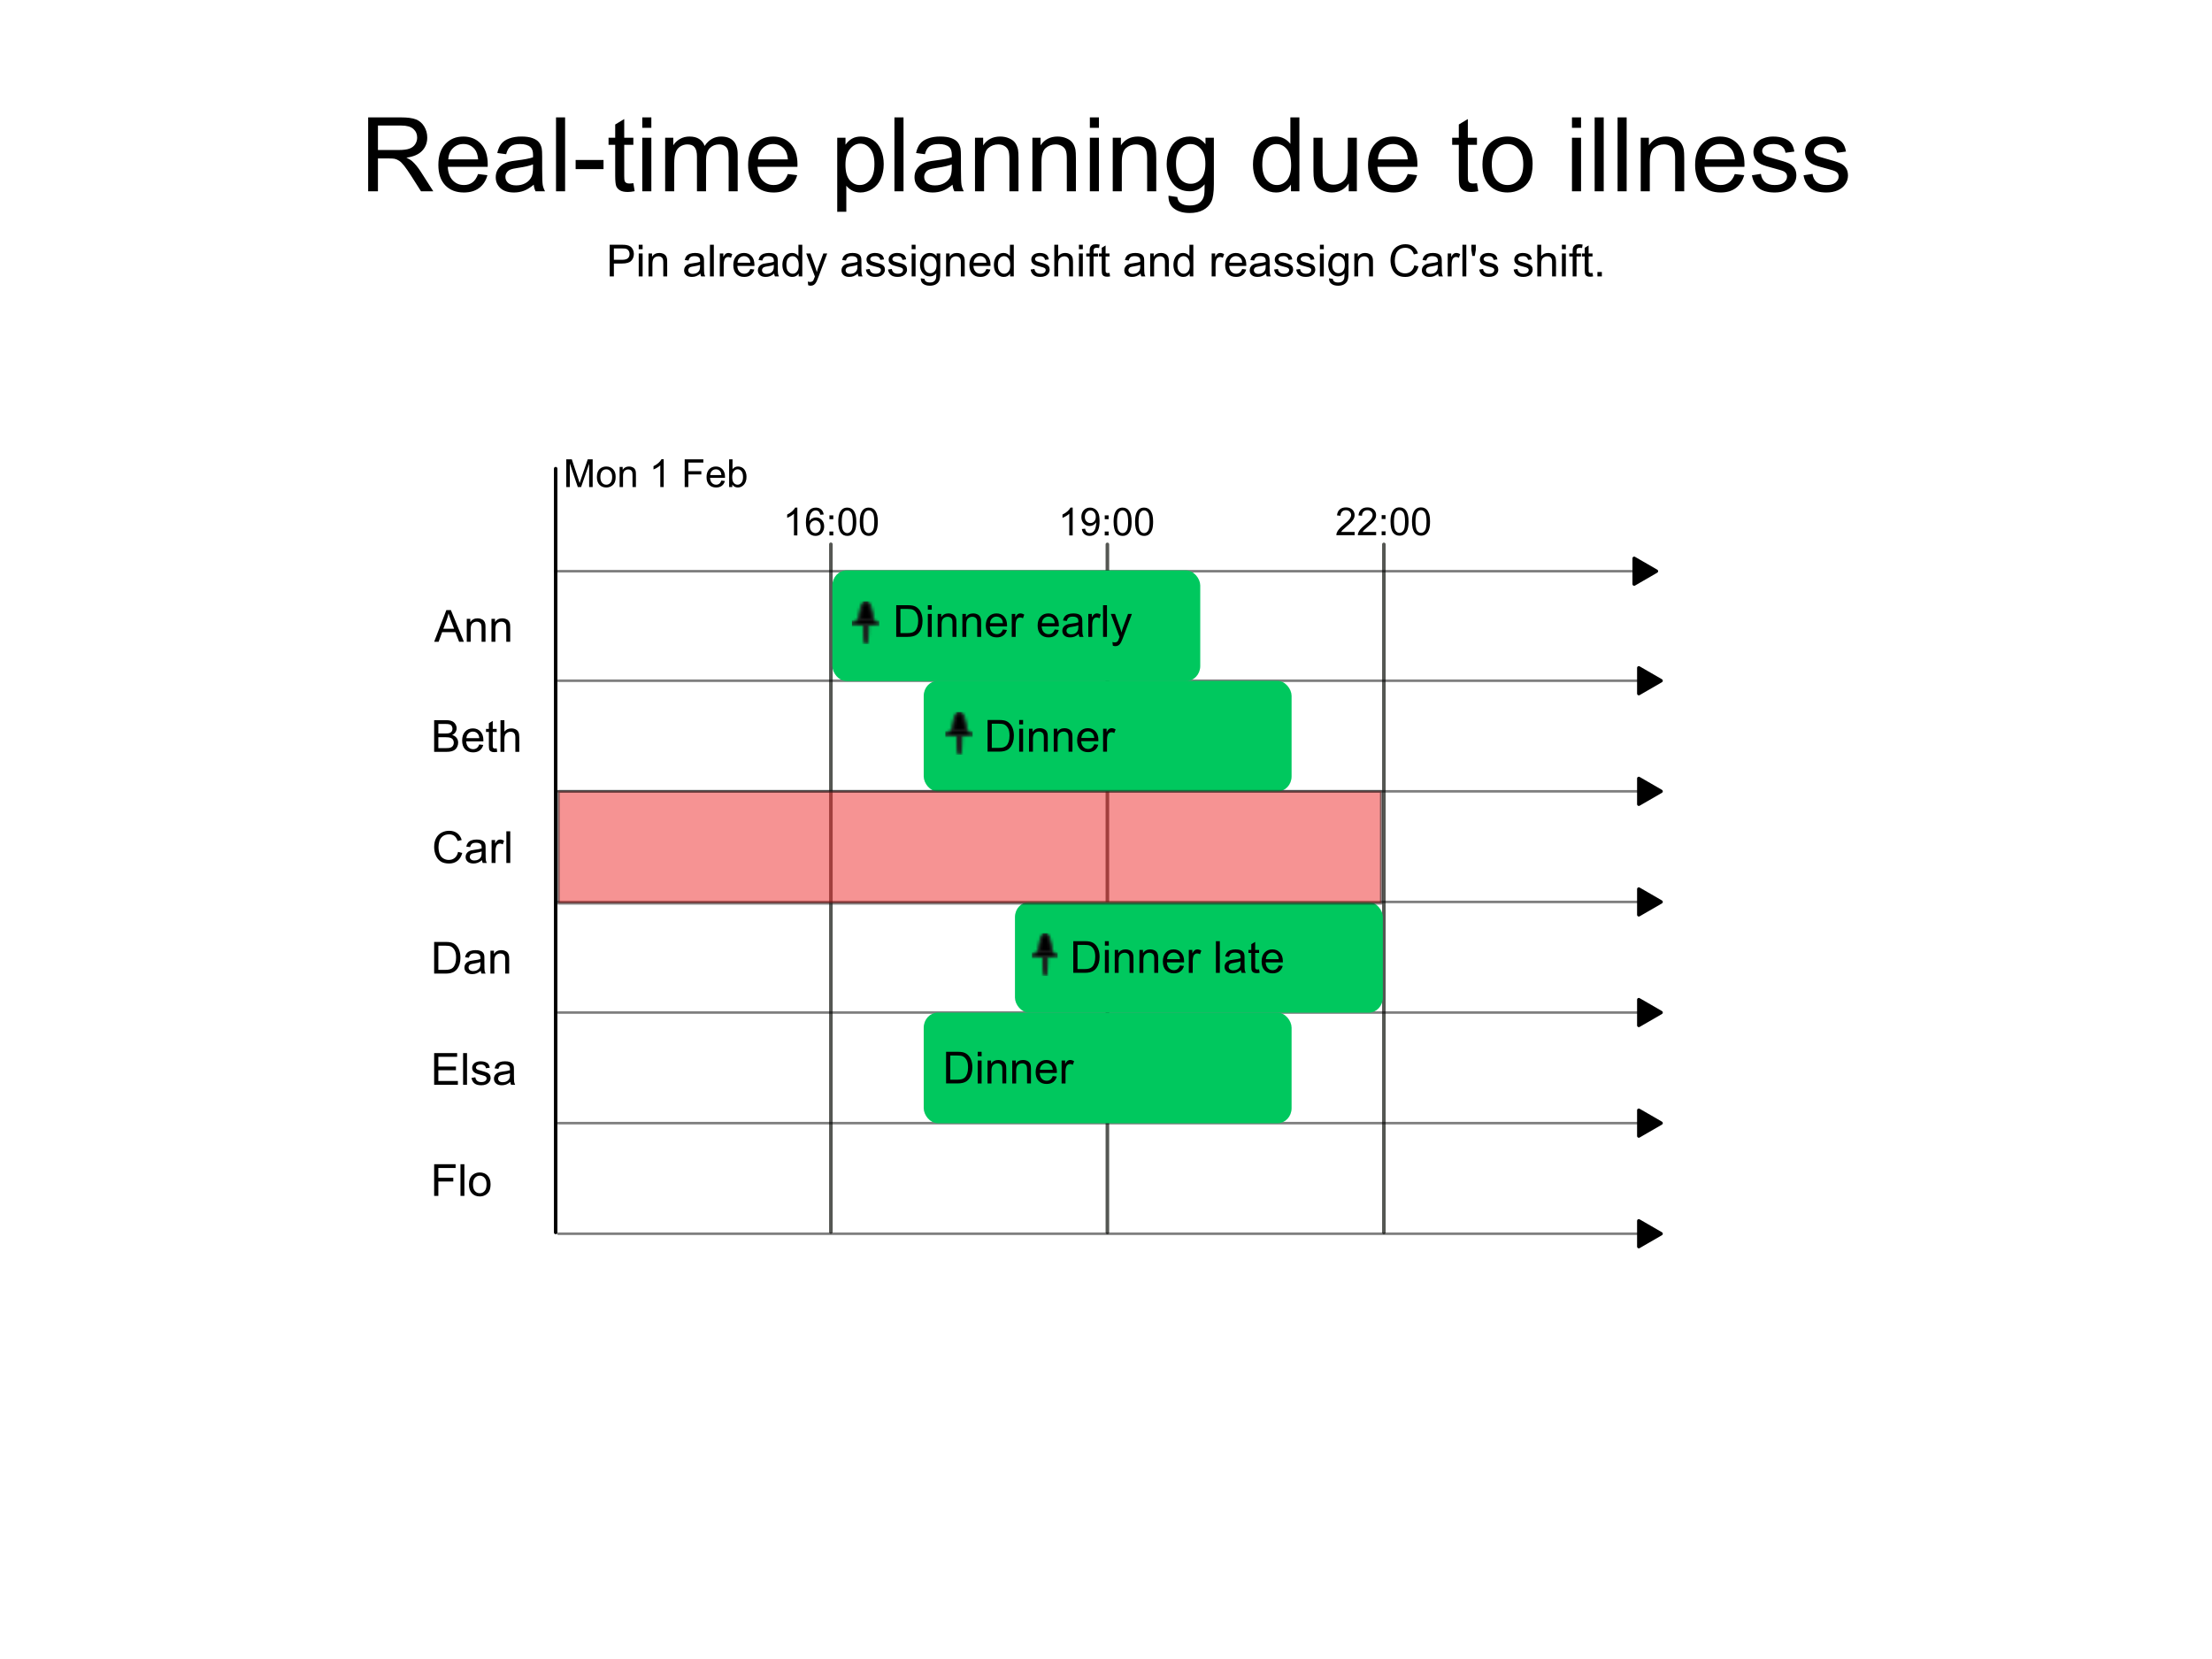 <?xml version="1.0" encoding="UTF-8" standalone="no"?>
<svg
   width="800"
   height="600"
   id="svg2"
   version="1.1"
   xmlns:xlink="http://www.w3.org/1999/xlink"
   xmlns="http://www.w3.org/2000/svg"
   xmlns:svg="http://www.w3.org/2000/svg"
   xmlns:rdf="http://www.w3.org/1999/02/22-rdf-syntax-ns#"
   xmlns:cc="http://creativecommons.org/ns#"
   xmlns:dc="http://purl.org/dc/elements/1.1/">
  <defs
     id="defs4">
    <pattern
       xlink:href="#pattern9"
       preserveAspectRatio="xMidYMid"
       id="pattern10"
       patternTransform="matrix(2.047,0,0,1.666,425.699,246.037)" />
    <marker
       style="overflow:visible"
       id="Triangle-02"
       refX="0"
       refY="0"
       orient="auto-start-reverse"
       markerWidth="2"
       markerHeight="2"
       viewBox="0 0 1 1"
       preserveAspectRatio="xMidYMid">
      <path
         transform="scale(0.5)"
         style="fill:currentColor;fill:context-stroke;fill-rule:evenodd;stroke:context-stroke;stroke-width:1pt"
         d="M 5.77,0 -2.88,5 V -5 Z"
         id="path135-4" />
    </marker>
    <marker
       style="overflow:visible"
       id="Triangle-02-6"
       refX="0"
       refY="0"
       orient="auto-start-reverse"
       markerWidth="2"
       markerHeight="2"
       viewBox="0 0 1 1"
       preserveAspectRatio="xMidYMid">
      <path
         transform="scale(0.5)"
         style="fill:currentColor;fill:context-stroke;fill-rule:evenodd;stroke:context-stroke;stroke-width:1pt"
         d="M 5.77,0 -2.88,5 V -5 Z"
         id="path135-4-8" />
    </marker>
    <marker
       style="overflow:visible"
       id="Triangle-02-6-2"
       refX="0"
       refY="0"
       orient="auto-start-reverse"
       markerWidth="2"
       markerHeight="2"
       viewBox="0 0 1 1"
       preserveAspectRatio="xMidYMid">
      <path
         transform="scale(0.5)"
         style="fill:currentColor;fill:context-stroke;fill-rule:evenodd;stroke:context-stroke;stroke-width:1pt"
         d="M 5.77,0 -2.88,5 V -5 Z"
         id="path135-4-8-8" />
    </marker>
    <marker
       style="overflow:visible"
       id="Triangle-02-6-2-8"
       refX="0"
       refY="0"
       orient="auto-start-reverse"
       markerWidth="2"
       markerHeight="2"
       viewBox="0 0 1 1"
       preserveAspectRatio="xMidYMid">
      <path
         transform="scale(0.5)"
         style="fill:currentColor;fill:context-stroke;fill-rule:evenodd;stroke:context-stroke;stroke-width:1pt"
         d="M 5.77,0 -2.88,5 V -5 Z"
         id="path135-4-8-8-1" />
    </marker>
    <marker
       style="overflow:visible"
       id="Triangle-02-6-2-8-0"
       refX="0"
       refY="0"
       orient="auto-start-reverse"
       markerWidth="2"
       markerHeight="2"
       viewBox="0 0 1 1"
       preserveAspectRatio="xMidYMid">
      <path
         transform="scale(0.5)"
         style="fill:currentColor;fill:context-stroke;fill-rule:evenodd;stroke:context-stroke;stroke-width:1pt"
         d="M 5.77,0 -2.88,5 V -5 Z"
         id="path135-4-8-8-1-1" />
    </marker>
    <marker
       style="overflow:visible"
       id="Triangle-02-6-2-8-0-1"
       refX="0"
       refY="0"
       orient="auto-start-reverse"
       markerWidth="2"
       markerHeight="2"
       viewBox="0 0 1 1"
       preserveAspectRatio="xMidYMid">
      <path
         transform="scale(0.5)"
         style="fill:currentColor;fill:context-stroke;fill-rule:evenodd;stroke:context-stroke;stroke-width:1pt"
         d="M 5.77,0 -2.88,5 V -5 Z"
         id="path135-4-8-8-1-1-3" />
    </marker>
    <marker
       style="overflow:visible"
       id="Triangle-02-6-2-8-0-1-8"
       refX="0"
       refY="0"
       orient="auto-start-reverse"
       markerWidth="2"
       markerHeight="2"
       viewBox="0 0 1 1"
       preserveAspectRatio="xMidYMid">
      <path
         transform="scale(0.5)"
         style="fill:currentColor;fill:context-stroke;fill-rule:evenodd;stroke:context-stroke;stroke-width:1pt"
         d="M 5.77,0 -2.88,5 V -5 Z"
         id="path135-4-8-8-1-1-3-8" />
    </marker>
    <pattern
       patternUnits="userSpaceOnUse"
       width="9.835"
       height="17.475"
       patternTransform="translate(592.568,127.474)"
       preserveAspectRatio="xMidYMid"
       id="pattern9">
      <path
         style="display:inline;opacity:1;fill:currentColor;stroke:#1f1f1f;stroke-linecap:square;stroke-linejoin:round;paint-order:markers fill stroke"
         id="path3"
         d="M 7.489,-9.097 A 2.418,8.823 0 0 1 5.077,-0.274 2.418,8.823 0 0 1 2.653,-9.048 l 2.418,-0.049 z"
         transform="scale(1,-1)" />
      <path
         style="display:inline;opacity:1;fill:currentColor;stroke:#1f1f1f;stroke-width:0.759;stroke-linecap:square;stroke-linejoin:round;paint-order:markers fill stroke"
         id="path4"
         d="M 9.65,-9.363 A 4.732,1.887 0 0 1 4.931,-7.476 4.732,1.887 0 0 1 0.185,-9.352 l 4.732,-0.011 z"
         transform="scale(1,-1)" />
      <path
         style="display:inline;opacity:1;fill:currentColor;stroke:#1f1f1f;stroke-linecap:square;stroke-linejoin:round;paint-order:markers fill stroke"
         id="path5"
         d="M 5.664,10.159 A 0.593,7.042 0 0 1 5.072,17.201 0.593,7.042 0 0 1 4.478,10.198 l 0.593,-0.039 z" />
    </pattern>
    <pattern
       xlink:href="#pattern9-2"
       preserveAspectRatio="xMidYMid"
       id="pattern10-8"
       patternTransform="matrix(1.063,0,0,0.886,217.773,663.588)" />
    <pattern
       patternUnits="userSpaceOnUse"
       width="9.835"
       height="17.475"
       patternTransform="translate(592.568,127.474)"
       preserveAspectRatio="xMidYMid"
       id="pattern9-2">
      <path
         style="display:inline;opacity:1;fill:currentColor;stroke:#1f1f1f;stroke-linecap:square;stroke-linejoin:round;paint-order:markers fill stroke"
         id="path3-0"
         d="M 7.489,-9.097 A 2.418,8.823 0 0 1 5.077,-0.274 2.418,8.823 0 0 1 2.653,-9.048 l 2.418,-0.049 z"
         transform="scale(1,-1)" />
      <path
         style="display:inline;opacity:1;fill:currentColor;stroke:#1f1f1f;stroke-width:0.759;stroke-linecap:square;stroke-linejoin:round;paint-order:markers fill stroke"
         id="path4-7"
         d="M 9.65,-9.363 A 4.732,1.887 0 0 1 4.931,-7.476 4.732,1.887 0 0 1 0.185,-9.352 l 4.732,-0.011 z"
         transform="scale(1,-1)" />
      <path
         style="display:inline;opacity:1;fill:currentColor;stroke:#1f1f1f;stroke-linecap:square;stroke-linejoin:round;paint-order:markers fill stroke"
         id="path5-4"
         d="M 5.664,10.159 A 0.593,7.042 0 0 1 5.072,17.201 0.593,7.042 0 0 1 4.478,10.198 l 0.593,-0.039 z" />
    </pattern>
    <pattern
       xlink:href="#pattern9-2-2"
       preserveAspectRatio="xMidYMid"
       id="pattern10-8-2"
       patternTransform="matrix(1,0,0,0.886,215.998,663.588)" />
    <pattern
       patternUnits="userSpaceOnUse"
       width="9.835"
       height="17.475"
       patternTransform="translate(592.568,127.474)"
       preserveAspectRatio="xMidYMid"
       id="pattern9-2-2">
      <path
         style="display:inline;opacity:1;fill:currentColor;stroke:#1f1f1f;stroke-linecap:square;stroke-linejoin:round;paint-order:markers fill stroke"
         id="path3-0-7"
         d="M 7.489,-9.097 A 2.418,8.823 0 0 1 5.077,-0.274 2.418,8.823 0 0 1 2.653,-9.048 l 2.418,-0.049 z"
         transform="scale(1,-1)" />
      <path
         style="display:inline;opacity:1;fill:currentColor;stroke:#1f1f1f;stroke-width:0.759;stroke-linecap:square;stroke-linejoin:round;paint-order:markers fill stroke"
         id="path4-7-1"
         d="M 9.65,-9.363 A 4.732,1.887 0 0 1 4.931,-7.476 4.732,1.887 0 0 1 0.185,-9.352 l 4.732,-0.011 z"
         transform="scale(1,-1)" />
      <path
         style="display:inline;opacity:1;fill:currentColor;stroke:#1f1f1f;stroke-linecap:square;stroke-linejoin:round;paint-order:markers fill stroke"
         id="path5-4-5"
         d="M 5.664,10.159 A 0.593,7.042 0 0 1 5.072,17.201 0.593,7.042 0 0 1 4.478,10.198 l 0.593,-0.039 z" />
    </pattern>
  </defs>
  <g
     id="layer1"
     transform="translate(0,-378.811)"
     style="display:inline">
    <path
       style="fill:currentColor;text-align:center;text-anchor:middle"
       d="M 153.153,253.628 V 226.904 h 11.849 q 3.573,0 5.432,0.729 1.859,0.711 2.971,2.534 1.112,1.823 1.112,4.029 0,2.844 -1.841,4.794 -1.841,1.951 -5.687,2.479 1.404,0.674 2.133,1.331 1.549,1.422 2.935,3.555 l 4.648,7.273 h -4.448 l -3.536,-5.56 q -1.549,-2.406 -2.552,-3.682 -1.003,-1.276 -1.805,-1.786 -0.784,-0.51 -1.604,-0.711 -0.602,-0.128 -1.969,-0.128 h -4.102 v 11.867 z m 3.536,-14.93 h 7.602 q 2.424,0 3.792,-0.492 1.367,-0.51 2.078,-1.604 0.711,-1.112 0.711,-2.406 0,-1.896 -1.385,-3.117 -1.367,-1.221 -4.339,-1.221 h -8.458 z m 36.203,8.695 3.391,0.419 q -0.802,2.971 -2.971,4.612 -2.169,1.641 -5.542,1.641 -4.247,0 -6.745,-2.607 -2.479,-2.625 -2.479,-7.346 0,-4.885 2.516,-7.583 2.516,-2.698 6.526,-2.698 3.883,0 6.344,2.643 2.461,2.643 2.461,7.437 0,0.292 -0.018,0.875 H 181.936 q 0.182,3.19 1.805,4.885 1.622,1.695 4.047,1.695 1.805,0 3.081,-0.948 1.276,-0.948 2.023,-3.026 z m -10.773,-5.305 h 10.81 q -0.219,-2.443 -1.24,-3.664 -1.568,-1.896 -4.065,-1.896 -2.26,0 -3.81,1.513 -1.531,1.513 -1.695,4.047 z m 30.917,9.151 q -1.823,1.549 -3.518,2.188 -1.677,0.638 -3.609,0.638 -3.19,0 -4.904,-1.549 -1.714,-1.568 -1.714,-3.992 0,-1.422 0.638,-2.589 0.656,-1.185 1.695,-1.896 1.057,-0.711 2.37,-1.076 0.966,-0.255 2.917,-0.492 3.974,-0.474 5.852,-1.13 0.018,-0.674 0.018,-0.857 0,-2.005 -0.93,-2.826 -1.258,-1.112 -3.737,-1.112 -2.315,0 -3.427,0.82 -1.094,0.802 -1.622,2.862 l -3.208,-0.438 q 0.438,-2.06 1.44,-3.318 1.003,-1.276 2.898,-1.951 1.896,-0.693 4.393,-0.693 2.479,0 4.029,0.583 1.549,0.583 2.279,1.477 0.729,0.875 1.021,2.224 0.164,0.839 0.164,3.026 v 4.375 q 0,4.576 0.201,5.797 0.219,1.203 0.839,2.315 h -3.427 q -0.51,-1.021 -0.656,-2.388 z m -0.273,-7.328 q -1.786,0.729 -5.359,1.24 -2.023,0.292 -2.862,0.656 -0.839,0.365 -1.294,1.076 -0.456,0.693 -0.456,1.549 0,1.312 0.984,2.188 1.003,0.875 2.917,0.875 1.896,0 3.372,-0.82 1.477,-0.839 2.169,-2.279 0.529,-1.112 0.529,-3.281 z m 8.331,9.716 V 226.904 h 3.281 v 26.724 z m 7.091,-8.021 v -3.299 h 10.081 v 3.299 z m 20.872,5.086 0.474,2.898 q -1.385,0.292 -2.479,0.292 -1.786,0 -2.771,-0.565 -0.984,-0.565 -1.385,-1.477 -0.401,-0.93 -0.401,-3.883 v -11.138 h -2.406 v -2.552 h 2.406 v -4.794 l 3.263,-1.969 v 6.763 h 3.299 v 2.552 h -3.299 v 11.32 q 0,1.404 0.164,1.805 0.182,0.401 0.565,0.638 0.401,0.237 1.13,0.237 0.547,0 1.44,-0.128 z m 3.227,-20.016 v -3.773 h 3.281 v 3.773 z m 0,22.951 v -19.359 h 3.281 v 19.359 z m 8.276,0 v -19.359 h 2.935 v 2.716 q 0.911,-1.422 2.424,-2.279 1.513,-0.875 3.445,-0.875 2.151,0 3.518,0.893 1.385,0.893 1.951,2.497 2.297,-3.391 5.979,-3.391 2.88,0 4.43,1.604 1.549,1.586 1.549,4.904 v 13.289 h -3.263 v -12.195 q 0,-1.969 -0.328,-2.826 -0.31,-0.875 -1.148,-1.404 -0.839,-0.529 -1.969,-0.529 -2.042,0 -3.391,1.367 -1.349,1.349 -1.349,4.339 v 11.247 h -3.281 v -12.578 q 0,-2.188 -0.802,-3.281 -0.802,-1.094 -2.625,-1.094 -1.385,0 -2.57,0.729 -1.167,0.729 -1.695,2.133 -0.529,1.404 -0.529,4.047 v 10.044 z m 44.352,-6.234 3.391,0.419 q -0.802,2.971 -2.971,4.612 -2.169,1.641 -5.542,1.641 -4.247,0 -6.745,-2.607 -2.479,-2.625 -2.479,-7.346 0,-4.885 2.516,-7.583 2.516,-2.698 6.526,-2.698 3.883,0 6.344,2.643 2.461,2.643 2.461,7.437 0,0.292 -0.018,0.875 h -14.437 q 0.182,3.19 1.805,4.885 1.622,1.695 4.047,1.695 1.805,0 3.081,-0.948 1.276,-0.948 2.023,-3.026 z m -10.773,-5.305 h 10.81 q -0.219,-2.443 -1.24,-3.664 -1.568,-1.896 -4.065,-1.896 -2.26,0 -3.81,1.513 -1.531,1.513 -1.695,4.047 z m 28.656,18.958 v -26.779 h 2.99 v 2.516 q 1.057,-1.477 2.388,-2.206 1.331,-0.747 3.227,-0.747 2.479,0 4.375,1.276 1.896,1.276 2.862,3.609 0.966,2.315 0.966,5.086 0,2.971 -1.076,5.359 -1.057,2.37 -3.099,3.646 -2.023,1.258 -4.266,1.258 -1.641,0 -2.953,-0.693 -1.294,-0.693 -2.133,-1.75 v 9.424 z m 2.971,-16.99 q 0,3.737 1.513,5.523 1.513,1.786 3.664,1.786 2.188,0 3.737,-1.841 1.568,-1.859 1.568,-5.742 0,-3.701 -1.531,-5.542 -1.513,-1.841 -3.628,-1.841 -2.096,0 -3.719,1.969 -1.604,1.951 -1.604,5.687 z m 17.719,9.57 V 226.904 h 3.281 v 26.724 z m 21,-2.388 q -1.823,1.549 -3.518,2.188 -1.677,0.638 -3.609,0.638 -3.19,0 -4.904,-1.549 -1.714,-1.568 -1.714,-3.992 0,-1.422 0.638,-2.589 0.656,-1.185 1.695,-1.896 1.057,-0.711 2.37,-1.076 0.966,-0.255 2.917,-0.492 3.974,-0.474 5.852,-1.13 0.018,-0.674 0.018,-0.857 0,-2.005 -0.93,-2.826 -1.258,-1.112 -3.737,-1.112 -2.315,0 -3.427,0.82 -1.094,0.802 -1.622,2.862 l -3.208,-0.438 q 0.438,-2.06 1.44,-3.318 1.003,-1.276 2.898,-1.951 1.896,-0.693 4.393,-0.693 2.479,0 4.029,0.583 1.549,0.583 2.279,1.477 0.729,0.875 1.021,2.224 0.164,0.839 0.164,3.026 v 4.375 q 0,4.576 0.201,5.797 0.219,1.203 0.839,2.315 h -3.427 q -0.51,-1.021 -0.656,-2.388 z m -0.273,-7.328 q -1.786,0.729 -5.359,1.24 -2.023,0.292 -2.862,0.656 -0.839,0.365 -1.294,1.076 -0.456,0.693 -0.456,1.549 0,1.312 0.984,2.188 1.003,0.875 2.917,0.875 1.896,0 3.372,-0.82 1.477,-0.839 2.169,-2.279 0.529,-1.112 0.529,-3.281 z m 8.404,9.716 v -19.359 h 2.953 v 2.753 q 2.133,-3.19 6.161,-3.19 1.75,0 3.208,0.638 1.477,0.62 2.206,1.641 0.729,1.021 1.021,2.424 0.182,0.911 0.182,3.19 v 11.904 h -3.281 V 241.852 q 0,-2.005 -0.383,-2.99 -0.383,-1.003 -1.367,-1.586 -0.966,-0.602 -2.279,-0.602 -2.096,0 -3.628,1.331 -1.513,1.331 -1.513,5.049 v 10.573 z m 20.763,0 v -19.359 h 2.953 v 2.753 q 2.133,-3.19 6.161,-3.19 1.75,0 3.208,0.638 1.477,0.62 2.206,1.641 0.729,1.021 1.021,2.424 0.182,0.911 0.182,3.19 v 11.904 h -3.281 V 241.852 q 0,-2.005 -0.383,-2.99 -0.383,-1.003 -1.367,-1.586 -0.966,-0.602 -2.279,-0.602 -2.096,0 -3.628,1.331 -1.513,1.331 -1.513,5.049 v 10.573 z m 20.781,-22.951 v -3.773 h 3.281 v 3.773 z m 0,22.951 v -19.359 h 3.281 v 19.359 z m 8.276,0 v -19.359 h 2.953 v 2.753 q 2.133,-3.19 6.161,-3.19 1.75,0 3.208,0.638 1.477,0.62 2.206,1.641 0.729,1.021 1.021,2.424 0.182,0.911 0.182,3.19 v 11.904 H 434.884 V 241.852 q 0,-2.005 -0.383,-2.99 -0.383,-1.003 -1.367,-1.586 -0.966,-0.602 -2.279,-0.602 -2.096,0 -3.628,1.331 -1.513,1.331 -1.513,5.049 v 10.573 z m 20.161,1.604 3.19,0.474 q 0.201,1.477 1.112,2.151 1.221,0.911 3.336,0.911 2.279,0 3.518,-0.911 1.24,-0.911 1.677,-2.552 0.255,-1.003 0.237,-4.211 -2.151,2.534 -5.359,2.534 -3.992,0 -6.18,-2.88 -2.187,-2.88 -2.187,-6.909 0,-2.771 1.003,-5.104 1.003,-2.352 2.898,-3.628 1.914,-1.276 4.484,-1.276 3.427,0 5.651,2.771 v -2.333 h 3.026 v 16.734 q 0,4.521 -0.93,6.398 -0.911,1.896 -2.917,2.99 -1.987,1.094 -4.904,1.094 -3.464,0 -5.596,-1.568 -2.133,-1.549 -2.06,-4.685 z m 2.716,-11.63 q 0,3.81 1.513,5.56 1.513,1.75 3.792,1.75 2.26,0 3.792,-1.732 1.531,-1.75 1.531,-5.469 0,-3.555 -1.586,-5.359 -1.568,-1.805 -3.792,-1.805 -2.187,0 -3.719,1.786 -1.531,1.768 -1.531,5.268 z m 41.581,10.026 v -2.443 q -1.841,2.88 -5.414,2.88 -2.315,0 -4.266,-1.276 -1.932,-1.276 -3.008,-3.555 -1.057,-2.297 -1.057,-5.268 0,-2.898 0.966,-5.25 0.966,-2.37 2.898,-3.628 1.932,-1.258 4.32,-1.258 1.75,0 3.117,0.747 1.367,0.729 2.224,1.914 v -9.589 h 3.263 v 26.724 z m -10.372,-9.661 q 0,3.719 1.568,5.56 1.568,1.841 3.701,1.841 2.151,0 3.646,-1.75 1.513,-1.768 1.513,-5.378 0,-3.974 -1.531,-5.833 -1.531,-1.859 -3.773,-1.859 -2.187,0 -3.664,1.786 -1.458,1.786 -1.458,5.633 z m 31.263,9.661 v -2.844 q -2.26,3.281 -6.143,3.281 -1.714,0 -3.208,-0.656 -1.477,-0.656 -2.206,-1.641 -0.711,-1.003 -1.003,-2.443 -0.201,-0.966 -0.201,-3.062 v -11.995 h 3.281 v 10.737 q 0,2.57 0.201,3.464 0.31,1.294 1.312,2.042 1.003,0.729 2.479,0.729 1.477,0 2.771,-0.747 1.294,-0.766 1.823,-2.06 0.547,-1.312 0.547,-3.792 v -10.372 h 3.281 v 19.359 z m 21.328,-6.234 3.391,0.419 q -0.802,2.971 -2.971,4.612 -2.169,1.641 -5.542,1.641 -4.247,0 -6.745,-2.607 -2.479,-2.625 -2.479,-7.346 0,-4.885 2.516,-7.583 2.516,-2.698 6.526,-2.698 3.883,0 6.344,2.643 2.461,2.643 2.461,7.437 0,0.292 -0.018,0.875 h -14.437 q 0.182,3.19 1.805,4.885 1.622,1.695 4.047,1.695 1.805,0 3.081,-0.948 1.276,-0.948 2.023,-3.026 z m -10.773,-5.305 h 10.81 q -0.219,-2.443 -1.24,-3.664 -1.568,-1.896 -4.065,-1.896 -2.26,0 -3.81,1.513 -1.531,1.513 -1.695,4.047 z m 35.82,8.604 0.474,2.898 q -1.385,0.292 -2.479,0.292 -1.786,0 -2.771,-0.565 -0.984,-0.565 -1.385,-1.477 -0.401,-0.93 -0.401,-3.883 v -11.138 h -2.406 v -2.552 h 2.406 v -4.794 l 3.263,-1.969 v 6.763 h 3.299 v 2.552 h -3.299 v 11.32 q 0,1.404 0.164,1.805 0.182,0.401 0.565,0.638 0.401,0.237 1.13,0.237 0.547,0 1.44,-0.128 z m 1.987,-6.745 q 0,-5.378 2.99,-7.966 2.497,-2.151 6.089,-2.151 3.992,0 6.526,2.625 2.534,2.607 2.534,7.219 0,3.737 -1.13,5.888 -1.112,2.133 -3.263,3.318 -2.133,1.185 -4.667,1.185 -4.065,0 -6.581,-2.607 -2.497,-2.607 -2.497,-7.51 z m 3.372,0 q 0,3.719 1.622,5.578 1.622,1.841 4.083,1.841 2.443,0 4.065,-1.859 1.622,-1.859 1.622,-5.669 0,-3.591 -1.641,-5.432 -1.622,-1.859 -4.047,-1.859 -2.461,0 -4.083,1.841 -1.622,1.841 -1.622,5.56 z m 29.003,-13.271 v -3.773 h 3.281 v 3.773 z m 0,22.951 v -19.359 h 3.281 v 19.359 z m 8.203,0 V 226.904 h 3.281 v 26.724 z m 8.294,0 V 226.904 h 3.281 v 26.724 z m 8.367,0 v -19.359 h 2.953 v 2.753 q 2.133,-3.19 6.161,-3.19 1.75,0 3.208,0.638 1.477,0.62 2.206,1.641 0.729,1.021 1.021,2.424 0.182,0.911 0.182,3.19 v 11.904 h -3.281 V 241.852 q 0,-2.005 -0.383,-2.99 -0.383,-1.003 -1.367,-1.586 -0.966,-0.602 -2.279,-0.602 -2.096,0 -3.628,1.331 -1.513,1.331 -1.513,5.049 v 10.573 z m 34.016,-6.234 3.391,0.419 q -0.802,2.971 -2.971,4.612 -2.169,1.641 -5.542,1.641 -4.247,0 -6.745,-2.607 -2.479,-2.625 -2.479,-7.346 0,-4.885 2.516,-7.583 2.516,-2.698 6.526,-2.698 3.883,0 6.344,2.643 2.461,2.643 2.461,7.437 0,0.292 -0.018,0.875 h -14.437 q 0.182,3.19 1.805,4.885 1.622,1.695 4.047,1.695 1.805,0 3.081,-0.948 1.276,-0.948 2.023,-3.026 z m -10.773,-5.305 h 10.81 q -0.219,-2.443 -1.24,-3.664 -1.568,-1.896 -4.065,-1.896 -2.26,0 -3.81,1.513 -1.531,1.513 -1.695,4.047 z m 16.971,5.76 3.245,-0.51 q 0.273,1.951 1.513,2.99 1.258,1.039 3.5,1.039 2.26,0 3.354,-0.911 1.094,-0.93 1.094,-2.169 0,-1.112 -0.966,-1.75 -0.674,-0.438 -3.354,-1.112 -3.609,-0.911 -5.013,-1.568 -1.385,-0.674 -2.115,-1.841 -0.711,-1.185 -0.711,-2.607 0,-1.294 0.583,-2.388 0.602,-1.112 1.622,-1.841 0.766,-0.565 2.078,-0.948 1.331,-0.401 2.844,-0.401 2.279,0 3.992,0.656 1.732,0.656 2.552,1.786 0.82,1.112 1.13,2.99 l -3.208,0.437 q -0.219,-1.495 -1.276,-2.333 -1.039,-0.839 -2.953,-0.839 -2.26,0 -3.227,0.747 -0.966,0.747 -0.966,1.75 0,0.638 0.401,1.148 0.401,0.529 1.258,0.875 0.492,0.182 2.898,0.839 3.482,0.93 4.849,1.531 1.385,0.583 2.169,1.714 0.784,1.13 0.784,2.807 0,1.641 -0.966,3.099 -0.948,1.44 -2.753,2.242 -1.805,0.784 -4.083,0.784 -3.773,0 -5.76,-1.568 -1.969,-1.568 -2.516,-4.648 z m 18.667,0 3.245,-0.51 q 0.273,1.951 1.513,2.99 1.258,1.039 3.5,1.039 2.26,0 3.354,-0.911 1.094,-0.93 1.094,-2.169 0,-1.112 -0.966,-1.75 -0.674,-0.438 -3.354,-1.112 -3.609,-0.911 -5.013,-1.568 -1.385,-0.674 -2.115,-1.841 -0.711,-1.185 -0.711,-2.607 0,-1.294 0.583,-2.388 0.602,-1.112 1.622,-1.841 0.766,-0.565 2.078,-0.948 1.331,-0.401 2.844,-0.401 2.279,0 3.992,0.656 1.732,0.656 2.552,1.786 0.82,1.112 1.13,2.99 l -3.208,0.437 q -0.219,-1.495 -1.276,-2.333 -1.039,-0.839 -2.953,-0.839 -2.26,0 -3.227,0.747 -0.966,0.747 -0.966,1.75 0,0.638 0.401,1.148 0.401,0.529 1.258,0.875 0.492,0.182 2.898,0.839 3.482,0.93 4.849,1.531 1.385,0.583 2.169,1.714 0.784,1.13 0.784,2.807 0,1.641 -0.966,3.099 -0.948,1.44 -2.753,2.242 -1.805,0.784 -4.083,0.784 -3.773,0 -5.76,-1.568 -1.969,-1.568 -2.516,-4.648 z"
       id="flowRoot4302"
       transform="translate(-20,194.362)"
       aria-label="Real-time planning due to illness" />
    <g
       id="g3709"
       transform="translate(0,20)" />
    <path
       style="fill:currentColor;line-height:1.25;text-align:center;text-anchor:middle"
       d="m 240.504,164.412 v -11.453 h 4.32 q 1.141,0 1.742,0.109 0.844,0.141 1.414,0.539 0.57,0.391 0.914,1.102 0.352,0.711 0.352,1.562 0,1.461 -0.93,2.477 -0.93,1.008 -3.359,1.008 h -2.938 v 4.656 z m 1.516,-6.008 h 2.961 q 1.469,0 2.086,-0.547 0.617,-0.547 0.617,-1.539 0,-0.719 -0.367,-1.227 -0.359,-0.516 -0.953,-0.68 -0.383,-0.102 -1.414,-0.102 h -2.93 z m 8.984,-3.828 v -1.617 h 1.406 v 1.617 z m 0,9.836 v -8.297 h 1.406 v 8.297 z m 3.547,0 v -8.297 h 1.266 v 1.18 q 0.914,-1.367 2.641,-1.367 0.75,0 1.375,0.273 0.633,0.266 0.945,0.703 0.312,0.438 0.438,1.039 0.078,0.391 0.078,1.367 v 5.102 h -1.406 v -5.047 q 0,-0.859 -0.164,-1.281 -0.164,-0.43 -0.586,-0.68 -0.414,-0.258 -0.977,-0.258 -0.898,0 -1.555,0.57 -0.648,0.57 -0.648,2.164 v 4.531 z m 18.758,-1.023 q -0.781,0.664 -1.508,0.938 -0.719,0.273 -1.547,0.273 -1.367,0 -2.102,-0.664 -0.734,-0.672 -0.734,-1.711 0,-0.609 0.273,-1.109 0.281,-0.508 0.727,-0.812 0.453,-0.305 1.016,-0.461 0.414,-0.109 1.25,-0.211 1.703,-0.203 2.508,-0.484 0.008,-0.289 0.008,-0.367 0,-0.859 -0.398,-1.211 -0.539,-0.477 -1.602,-0.477 -0.992,0 -1.469,0.352 -0.469,0.344 -0.695,1.227 l -1.375,-0.188 q 0.188,-0.883 0.617,-1.422 0.43,-0.547 1.242,-0.836 0.812,-0.297 1.883,-0.297 1.062,0 1.727,0.25 0.664,0.25 0.977,0.633 0.312,0.375 0.438,0.953 0.07,0.359 0.07,1.297 v 1.875 q 0,1.961 0.086,2.484 0.094,0.516 0.359,0.992 h -1.469 q -0.219,-0.438 -0.281,-1.023 z m -0.117,-3.141 q -0.766,0.312 -2.297,0.531 -0.867,0.125 -1.227,0.281 -0.359,0.156 -0.555,0.461 -0.195,0.297 -0.195,0.664 0,0.562 0.422,0.938 0.43,0.375 1.25,0.375 0.812,0 1.445,-0.352 0.633,-0.359 0.93,-0.977 0.227,-0.477 0.227,-1.406 z m 3.57,4.164 v -11.453 h 1.406 v 11.453 z m 3.57,0 v -8.297 h 1.266 v 1.258 q 0.484,-0.883 0.891,-1.164 0.414,-0.281 0.906,-0.281 0.711,0 1.445,0.453 l -0.484,1.305 q -0.516,-0.305 -1.031,-0.305 -0.461,0 -0.828,0.281 -0.367,0.273 -0.523,0.766 -0.234,0.75 -0.234,1.641 v 4.344 z m 11.023,-2.672 1.453,0.18 q -0.344,1.273 -1.273,1.977 -0.93,0.703 -2.375,0.703 -1.82,0 -2.891,-1.117 -1.062,-1.125 -1.062,-3.148 0,-2.094 1.078,-3.25 1.078,-1.156 2.797,-1.156 1.664,0 2.719,1.133 1.055,1.133 1.055,3.188 0,0.125 -0.008,0.375 h -6.188 q 0.078,1.367 0.773,2.094 0.695,0.727 1.734,0.727 0.773,0 1.32,-0.406 0.547,-0.406 0.867,-1.297 z m -4.617,-2.273 h 4.633 q -0.094,-1.047 -0.531,-1.57 -0.672,-0.812 -1.742,-0.812 -0.969,0 -1.633,0.648 -0.656,0.648 -0.727,1.734 z m 13.25,3.922 q -0.781,0.664 -1.508,0.938 -0.719,0.273 -1.547,0.273 -1.367,0 -2.102,-0.664 -0.734,-0.672 -0.734,-1.711 0,-0.609 0.273,-1.109 0.281,-0.508 0.727,-0.812 0.453,-0.305 1.016,-0.461 0.414,-0.109 1.25,-0.211 1.703,-0.203 2.508,-0.484 0.008,-0.289 0.008,-0.367 0,-0.859 -0.398,-1.211 -0.539,-0.477 -1.602,-0.477 -0.992,0 -1.469,0.352 -0.469,0.344 -0.695,1.227 l -1.375,-0.188 q 0.188,-0.883 0.617,-1.422 0.43,-0.547 1.242,-0.836 0.812,-0.297 1.883,-0.297 1.062,0 1.727,0.25 0.664,0.25 0.977,0.633 0.312,0.375 0.438,0.953 0.07,0.359 0.07,1.297 v 1.875 q 0,1.961 0.086,2.484 0.094,0.516 0.359,0.992 h -1.469 q -0.219,-0.438 -0.281,-1.023 z m -0.117,-3.141 q -0.766,0.312 -2.297,0.531 -0.867,0.125 -1.227,0.281 -0.359,0.156 -0.555,0.461 -0.195,0.297 -0.195,0.664 0,0.562 0.422,0.938 0.43,0.375 1.25,0.375 0.812,0 1.445,-0.352 0.633,-0.359 0.93,-0.977 0.227,-0.477 0.227,-1.406 z m 8.984,4.164 v -1.047 q -0.789,1.234 -2.32,1.234 -0.992,0 -1.828,-0.547 -0.828,-0.547 -1.289,-1.523 -0.453,-0.984 -0.453,-2.258 0,-1.242 0.414,-2.25 0.414,-1.016 1.242,-1.555 0.828,-0.539 1.852,-0.539 0.75,0 1.336,0.32 0.586,0.312 0.953,0.82 v -4.109 h 1.398 v 11.453 z m -4.445,-4.141 q 0,1.594 0.672,2.383 0.672,0.789 1.586,0.789 0.922,0 1.562,-0.75 0.648,-0.758 0.648,-2.305 0,-1.703 -0.656,-2.5 -0.656,-0.797 -1.617,-0.797 -0.938,0 -1.57,0.766 -0.625,0.766 -0.625,2.414 z m 7.898,7.336 -0.156,-1.32 q 0.461,0.125 0.805,0.125 0.469,0 0.75,-0.156 0.281,-0.156 0.461,-0.438 0.133,-0.211 0.43,-1.047 0.039,-0.117 0.125,-0.344 l -3.148,-8.312 h 1.516 l 1.727,4.805 q 0.336,0.914 0.602,1.922 0.242,-0.969 0.578,-1.891 l 1.773,-4.836 h 1.406 l -3.156,8.438 q -0.508,1.367 -0.789,1.883 -0.375,0.695 -0.859,1.016 -0.484,0.328 -1.156,0.328 -0.406,0 -0.906,-0.172 z m 17.922,-4.219 q -0.781,0.664 -1.508,0.938 -0.719,0.273 -1.547,0.273 -1.367,0 -2.102,-0.664 -0.734,-0.672 -0.734,-1.711 0,-0.609 0.273,-1.109 0.281,-0.508 0.727,-0.812 0.453,-0.305 1.016,-0.461 0.414,-0.109 1.25,-0.211 1.703,-0.203 2.508,-0.484 0.008,-0.289 0.008,-0.367 0,-0.859 -0.398,-1.211 -0.539,-0.477 -1.602,-0.477 -0.992,0 -1.469,0.352 -0.469,0.344 -0.695,1.227 l -1.375,-0.188 q 0.188,-0.883 0.617,-1.422 0.43,-0.547 1.242,-0.836 0.812,-0.297 1.883,-0.297 1.062,0 1.727,0.25 0.664,0.25 0.977,0.633 0.312,0.375 0.438,0.953 0.07,0.359 0.07,1.297 v 1.875 q 0,1.961 0.086,2.484 0.094,0.516 0.359,0.992 h -1.469 q -0.219,-0.438 -0.281,-1.023 z m -0.117,-3.141 q -0.766,0.312 -2.297,0.531 -0.867,0.125 -1.227,0.281 -0.359,0.156 -0.555,0.461 -0.195,0.297 -0.195,0.664 0,0.562 0.422,0.938 0.43,0.375 1.25,0.375 0.812,0 1.445,-0.352 0.633,-0.359 0.93,-0.977 0.227,-0.477 0.227,-1.406 z m 3.039,1.688 1.391,-0.219 q 0.117,0.836 0.648,1.281 0.539,0.445 1.5,0.445 0.969,0 1.438,-0.391 0.469,-0.398 0.469,-0.93 0,-0.477 -0.414,-0.75 -0.289,-0.188 -1.438,-0.477 -1.547,-0.391 -2.148,-0.672 -0.594,-0.289 -0.906,-0.789 -0.305,-0.508 -0.305,-1.117 0,-0.555 0.25,-1.023 0.258,-0.477 0.695,-0.789 0.328,-0.242 0.891,-0.406 0.57,-0.172 1.219,-0.172 0.977,0 1.711,0.281 0.742,0.281 1.094,0.766 0.352,0.477 0.484,1.281 l -1.375,0.188 q -0.094,-0.641 -0.547,-1 -0.445,-0.359 -1.266,-0.359 -0.969,0 -1.383,0.32 -0.414,0.32 -0.414,0.75 0,0.273 0.172,0.492 0.172,0.227 0.539,0.375 0.211,0.078 1.242,0.359 1.492,0.398 2.078,0.656 0.594,0.25 0.93,0.734 0.336,0.484 0.336,1.203 0,0.703 -0.414,1.328 -0.406,0.617 -1.18,0.961 -0.773,0.336 -1.75,0.336 -1.617,0 -2.469,-0.672 -0.844,-0.672 -1.078,-1.992 z m 8,0 1.391,-0.219 q 0.117,0.836 0.648,1.281 0.539,0.445 1.5,0.445 0.969,0 1.438,-0.391 0.469,-0.398 0.469,-0.93 0,-0.477 -0.414,-0.75 -0.289,-0.188 -1.438,-0.477 -1.547,-0.391 -2.148,-0.672 -0.594,-0.289 -0.906,-0.789 -0.305,-0.508 -0.305,-1.117 0,-0.555 0.25,-1.023 0.258,-0.477 0.695,-0.789 0.328,-0.242 0.891,-0.406 0.57,-0.172 1.219,-0.172 0.977,0 1.711,0.281 0.742,0.281 1.094,0.766 0.352,0.477 0.484,1.281 l -1.375,0.188 q -0.094,-0.641 -0.547,-1 -0.445,-0.359 -1.266,-0.359 -0.969,0 -1.383,0.32 -0.414,0.32 -0.414,0.75 0,0.273 0.172,0.492 0.172,0.227 0.539,0.375 0.211,0.078 1.242,0.359 1.492,0.398 2.078,0.656 0.594,0.25 0.93,0.734 0.336,0.484 0.336,1.203 0,0.703 -0.414,1.328 -0.406,0.617 -1.18,0.961 -0.773,0.336 -1.75,0.336 -1.617,0 -2.469,-0.672 -0.844,-0.672 -1.078,-1.992 z m 8.57,-7.359 v -1.617 h 1.406 v 1.617 z m 0,9.836 v -8.297 h 1.406 v 8.297 z m 3.289,0.688 1.367,0.203 q 0.086,0.633 0.477,0.922 0.523,0.391 1.43,0.391 0.977,0 1.508,-0.391 0.531,-0.391 0.719,-1.094 0.109,-0.43 0.102,-1.805 -0.922,1.086 -2.297,1.086 -1.711,0 -2.648,-1.234 -0.938,-1.234 -0.938,-2.961 0,-1.188 0.43,-2.188 0.43,-1.008 1.242,-1.555 0.82,-0.547 1.922,-0.547 1.469,0 2.422,1.188 v -1 h 1.297 v 7.172 q 0,1.938 -0.398,2.742 -0.391,0.812 -1.25,1.281 -0.852,0.469 -2.102,0.469 -1.484,0 -2.398,-0.672 -0.914,-0.664 -0.883,-2.008 z m 1.164,-4.984 q 0,1.633 0.648,2.383 0.648,0.75 1.625,0.75 0.969,0 1.625,-0.742 0.656,-0.75 0.656,-2.344 0,-1.523 -0.68,-2.297 -0.672,-0.773 -1.625,-0.773 -0.938,0 -1.594,0.766 -0.656,0.758 -0.656,2.258 z m 7.992,4.297 v -8.297 h 1.266 v 1.18 q 0.914,-1.367 2.641,-1.367 0.75,0 1.375,0.273 0.633,0.266 0.945,0.703 0.312,0.438 0.438,1.039 0.078,0.391 0.078,1.367 v 5.102 h -1.406 v -5.047 q 0,-0.859 -0.164,-1.281 -0.164,-0.43 -0.586,-0.68 -0.414,-0.258 -0.977,-0.258 -0.898,0 -1.555,0.57 -0.648,0.57 -0.648,2.164 v 4.531 z m 14.578,-2.672 1.453,0.18 q -0.344,1.273 -1.273,1.977 -0.93,0.703 -2.375,0.703 -1.82,0 -2.891,-1.117 -1.062,-1.125 -1.062,-3.148 0,-2.094 1.078,-3.25 1.078,-1.156 2.797,-1.156 1.664,0 2.719,1.133 1.055,1.133 1.055,3.188 0,0.125 -0.008,0.375 h -6.188 q 0.078,1.367 0.773,2.094 0.695,0.727 1.734,0.727 0.773,0 1.32,-0.406 0.547,-0.406 0.867,-1.297 z m -4.617,-2.273 h 4.633 q -0.094,-1.047 -0.531,-1.57 -0.672,-0.812 -1.742,-0.812 -0.969,0 -1.633,0.648 -0.656,0.648 -0.727,1.734 z m 13.219,4.945 v -1.047 q -0.789,1.234 -2.32,1.234 -0.992,0 -1.828,-0.547 -0.828,-0.547 -1.289,-1.523 -0.453,-0.984 -0.453,-2.258 0,-1.242 0.414,-2.25 0.414,-1.016 1.242,-1.555 0.828,-0.539 1.852,-0.539 0.75,0 1.336,0.32 0.586,0.312 0.953,0.82 v -4.109 h 1.398 v 11.453 z m -4.445,-4.141 q 0,1.594 0.672,2.383 0.672,0.789 1.586,0.789 0.922,0 1.562,-0.75 0.648,-0.758 0.648,-2.305 0,-1.703 -0.656,-2.5 -0.656,-0.797 -1.617,-0.797 -0.938,0 -1.57,0.766 -0.625,0.766 -0.625,2.414 z m 11.844,1.664 1.391,-0.219 q 0.117,0.836 0.648,1.281 0.539,0.445 1.5,0.445 0.969,0 1.438,-0.391 0.469,-0.398 0.469,-0.93 0,-0.477 -0.414,-0.75 -0.289,-0.188 -1.438,-0.477 -1.547,-0.391 -2.148,-0.672 -0.594,-0.289 -0.906,-0.789 -0.305,-0.508 -0.305,-1.117 0,-0.555 0.25,-1.023 0.258,-0.477 0.695,-0.789 0.328,-0.242 0.891,-0.406 0.57,-0.172 1.219,-0.172 0.977,0 1.711,0.281 0.742,0.281 1.094,0.766 0.352,0.477 0.484,1.281 l -1.375,0.188 q -0.094,-0.641 -0.547,-1 -0.445,-0.359 -1.266,-0.359 -0.969,0 -1.383,0.32 -0.414,0.32 -0.414,0.75 0,0.273 0.172,0.492 0.172,0.227 0.539,0.375 0.211,0.078 1.242,0.359 1.492,0.398 2.078,0.656 0.594,0.25 0.93,0.734 0.336,0.484 0.336,1.203 0,0.703 -0.414,1.328 -0.406,0.617 -1.18,0.961 -0.773,0.336 -1.75,0.336 -1.617,0 -2.469,-0.672 -0.844,-0.672 -1.078,-1.992 z m 8.562,2.477 v -11.453 h 1.406 v 4.109 q 0.984,-1.141 2.484,-1.141 0.922,0 1.602,0.367 0.68,0.359 0.969,1 0.297,0.641 0.297,1.859 v 5.258 h -1.406 v -5.258 q 0,-1.055 -0.461,-1.531 -0.453,-0.484 -1.289,-0.484 -0.625,0 -1.18,0.328 -0.547,0.32 -0.781,0.875 -0.234,0.555 -0.234,1.531 v 4.539 z m 8.906,-9.836 v -1.617 h 1.406 v 1.617 z m 0,9.836 v -8.297 h 1.406 v 8.297 z m 3.883,0 v -7.203 h -1.242 v -1.094 h 1.242 v -0.883 q 0,-0.836 0.148,-1.242 0.203,-0.547 0.711,-0.883 0.516,-0.344 1.438,-0.344 0.594,0 1.312,0.141 l -0.211,1.227 q -0.438,-0.078 -0.828,-0.078 -0.641,0 -0.906,0.273 -0.266,0.273 -0.266,1.023 v 0.766 h 1.617 v 1.094 h -1.617 v 7.203 z m 7.18,-1.258 0.203,1.242 q -0.594,0.125 -1.062,0.125 -0.766,0 -1.188,-0.242 -0.422,-0.242 -0.594,-0.633 -0.172,-0.398 -0.172,-1.664 v -4.773 h -1.031 v -1.094 h 1.031 v -2.055 l 1.398,-0.844 v 2.898 h 1.414 v 1.094 h -1.414 v 4.852 q 0,0.602 0.07,0.773 0.078,0.172 0.242,0.273 0.172,0.102 0.484,0.102 0.234,0 0.617,-0.055 z m 11.234,0.234 q -0.781,0.664 -1.508,0.938 -0.719,0.273 -1.547,0.273 -1.367,0 -2.102,-0.664 -0.734,-0.672 -0.734,-1.711 0,-0.609 0.273,-1.109 0.281,-0.508 0.727,-0.812 0.453,-0.305 1.016,-0.461 0.414,-0.109 1.25,-0.211 1.703,-0.203 2.508,-0.484 0.008,-0.289 0.008,-0.367 0,-0.859 -0.398,-1.211 -0.539,-0.477 -1.602,-0.477 -0.992,0 -1.469,0.352 -0.469,0.344 -0.695,1.227 l -1.375,-0.188 q 0.188,-0.883 0.617,-1.422 0.43,-0.547 1.242,-0.836 0.812,-0.297 1.883,-0.297 1.062,0 1.727,0.25 0.664,0.25 0.977,0.633 0.312,0.375 0.438,0.953 0.07,0.359 0.07,1.297 v 1.875 q 0,1.961 0.086,2.484 0.094,0.516 0.359,0.992 h -1.469 q -0.219,-0.438 -0.281,-1.023 z m -0.117,-3.141 q -0.766,0.312 -2.297,0.531 -0.867,0.125 -1.227,0.281 -0.359,0.156 -0.555,0.461 -0.195,0.297 -0.195,0.664 0,0.562 0.422,0.938 0.43,0.375 1.25,0.375 0.812,0 1.445,-0.352 0.633,-0.359 0.93,-0.977 0.227,-0.477 0.227,-1.406 z m 3.602,4.164 v -8.297 h 1.266 v 1.18 q 0.914,-1.367 2.641,-1.367 0.75,0 1.375,0.273 0.633,0.266 0.945,0.703 0.312,0.438 0.438,1.039 0.078,0.391 0.078,1.367 v 5.102 h -1.406 v -5.047 q 0,-0.859 -0.164,-1.281 -0.164,-0.43 -0.586,-0.68 -0.414,-0.258 -0.977,-0.258 -0.898,0 -1.555,0.57 -0.648,0.57 -0.648,2.164 v 4.531 z m 14.281,0 v -1.047 q -0.789,1.234 -2.32,1.234 -0.992,0 -1.828,-0.547 -0.828,-0.547 -1.289,-1.523 -0.453,-0.984 -0.453,-2.258 0,-1.242 0.414,-2.25 0.414,-1.016 1.242,-1.555 0.828,-0.539 1.852,-0.539 0.75,0 1.336,0.32 0.586,0.312 0.953,0.82 v -4.109 h 1.398 v 11.453 z m -4.445,-4.141 q 0,1.594 0.672,2.383 0.672,0.789 1.586,0.789 0.922,0 1.562,-0.75 0.648,-0.758 0.648,-2.305 0,-1.703 -0.656,-2.5 -0.656,-0.797 -1.617,-0.797 -0.938,0 -1.57,0.766 -0.625,0.766 -0.625,2.414 z m 12.391,4.141 v -8.297 h 1.266 v 1.258 q 0.484,-0.883 0.891,-1.164 0.414,-0.281 0.906,-0.281 0.711,0 1.445,0.453 l -0.484,1.305 q -0.516,-0.305 -1.031,-0.305 -0.461,0 -0.828,0.281 -0.367,0.273 -0.523,0.766 -0.234,0.75 -0.234,1.641 v 4.344 z m 11.023,-2.672 1.453,0.18 q -0.344,1.273 -1.273,1.977 -0.93,0.703 -2.375,0.703 -1.82,0 -2.891,-1.117 -1.062,-1.125 -1.062,-3.148 0,-2.094 1.078,-3.25 1.078,-1.156 2.797,-1.156 1.664,0 2.719,1.133 1.055,1.133 1.055,3.188 0,0.125 -0.008,0.375 h -6.188 q 0.078,1.367 0.773,2.094 0.695,0.727 1.734,0.727 0.773,0 1.32,-0.406 0.547,-0.406 0.867,-1.297 z m -4.617,-2.273 h 4.633 q -0.094,-1.047 -0.531,-1.57 -0.672,-0.812 -1.742,-0.812 -0.969,0 -1.633,0.648 -0.656,0.648 -0.727,1.734 z m 13.25,3.922 q -0.781,0.664 -1.508,0.938 -0.719,0.273 -1.547,0.273 -1.367,0 -2.102,-0.664 -0.734,-0.672 -0.734,-1.711 0,-0.609 0.273,-1.109 0.281,-0.508 0.727,-0.812 0.453,-0.305 1.016,-0.461 0.414,-0.109 1.25,-0.211 1.703,-0.203 2.508,-0.484 0.008,-0.289 0.008,-0.367 0,-0.859 -0.398,-1.211 -0.539,-0.477 -1.602,-0.477 -0.992,0 -1.469,0.352 -0.469,0.344 -0.695,1.227 l -1.375,-0.188 q 0.188,-0.883 0.617,-1.422 0.43,-0.547 1.242,-0.836 0.812,-0.297 1.883,-0.297 1.062,0 1.727,0.25 0.664,0.25 0.977,0.633 0.312,0.375 0.438,0.953 0.07,0.359 0.07,1.297 v 1.875 q 0,1.961 0.086,2.484 0.094,0.516 0.359,0.992 h -1.469 q -0.219,-0.438 -0.281,-1.023 z m -0.117,-3.141 q -0.766,0.312 -2.297,0.531 -0.867,0.125 -1.227,0.281 -0.359,0.156 -0.555,0.461 -0.195,0.297 -0.195,0.664 0,0.562 0.422,0.938 0.43,0.375 1.25,0.375 0.812,0 1.445,-0.352 0.633,-0.359 0.93,-0.977 0.227,-0.477 0.227,-1.406 z m 3.039,1.688 1.391,-0.219 q 0.117,0.836 0.648,1.281 0.539,0.445 1.5,0.445 0.969,0 1.438,-0.391 0.469,-0.398 0.469,-0.93 0,-0.477 -0.414,-0.75 -0.289,-0.188 -1.438,-0.477 -1.547,-0.391 -2.148,-0.672 -0.594,-0.289 -0.906,-0.789 -0.305,-0.508 -0.305,-1.117 0,-0.555 0.25,-1.023 0.258,-0.477 0.695,-0.789 0.328,-0.242 0.891,-0.406 0.57,-0.172 1.219,-0.172 0.977,0 1.711,0.281 0.742,0.281 1.094,0.766 0.352,0.477 0.484,1.281 l -1.375,0.188 q -0.094,-0.641 -0.547,-1 -0.445,-0.359 -1.266,-0.359 -0.969,0 -1.383,0.32 -0.414,0.32 -0.414,0.75 0,0.273 0.172,0.492 0.172,0.227 0.539,0.375 0.211,0.078 1.242,0.359 1.492,0.398 2.078,0.656 0.594,0.25 0.93,0.734 0.336,0.484 0.336,1.203 0,0.703 -0.414,1.328 -0.406,0.617 -1.18,0.961 -0.773,0.336 -1.75,0.336 -1.617,0 -2.469,-0.672 -0.844,-0.672 -1.078,-1.992 z m 8,0 1.391,-0.219 q 0.117,0.836 0.648,1.281 0.539,0.445 1.5,0.445 0.969,0 1.438,-0.391 0.469,-0.398 0.469,-0.93 0,-0.477 -0.414,-0.75 -0.289,-0.188 -1.438,-0.477 -1.547,-0.391 -2.148,-0.672 -0.594,-0.289 -0.906,-0.789 -0.305,-0.508 -0.305,-1.117 0,-0.555 0.25,-1.023 0.258,-0.477 0.695,-0.789 0.328,-0.242 0.891,-0.406 0.57,-0.172 1.219,-0.172 0.977,0 1.711,0.281 0.742,0.281 1.094,0.766 0.352,0.477 0.484,1.281 l -1.375,0.188 q -0.094,-0.641 -0.547,-1 -0.445,-0.359 -1.266,-0.359 -0.969,0 -1.383,0.32 -0.414,0.32 -0.414,0.75 0,0.273 0.172,0.492 0.172,0.227 0.539,0.375 0.211,0.078 1.242,0.359 1.492,0.398 2.078,0.656 0.594,0.25 0.93,0.734 0.336,0.484 0.336,1.203 0,0.703 -0.414,1.328 -0.406,0.617 -1.18,0.961 -0.773,0.336 -1.75,0.336 -1.617,0 -2.469,-0.672 -0.844,-0.672 -1.078,-1.992 z m 8.57,-7.359 v -1.617 h 1.406 v 1.617 z m 0,9.836 v -8.297 h 1.406 v 8.297 z m 3.289,0.688 1.367,0.203 q 0.086,0.633 0.477,0.922 0.523,0.391 1.43,0.391 0.977,0 1.508,-0.391 0.531,-0.391 0.719,-1.094 0.109,-0.43 0.102,-1.805 -0.922,1.086 -2.297,1.086 -1.711,0 -2.648,-1.234 -0.938,-1.234 -0.938,-2.961 0,-1.188 0.43,-2.188 0.43,-1.008 1.242,-1.555 0.82,-0.547 1.922,-0.547 1.469,0 2.422,1.188 v -1 h 1.297 v 7.172 q 0,1.938 -0.398,2.742 -0.391,0.812 -1.25,1.281 -0.852,0.469 -2.102,0.469 -1.484,0 -2.398,-0.672 -0.914,-0.664 -0.883,-2.008 z m 1.164,-4.984 q 0,1.633 0.648,2.383 0.648,0.75 1.625,0.75 0.969,0 1.625,-0.742 0.656,-0.75 0.656,-2.344 0,-1.523 -0.68,-2.297 -0.672,-0.773 -1.625,-0.773 -0.938,0 -1.594,0.766 -0.656,0.758 -0.656,2.258 z m 7.992,4.297 v -8.297 h 1.266 v 1.18 q 0.914,-1.367 2.641,-1.367 0.75,0 1.375,0.273 0.633,0.266 0.945,0.703 0.312,0.438 0.438,1.039 0.078,0.391 0.078,1.367 v 5.102 h -1.406 v -5.047 q 0,-0.859 -0.164,-1.281 -0.164,-0.43 -0.586,-0.68 -0.414,-0.258 -0.977,-0.258 -0.898,0 -1.555,0.57 -0.648,0.57 -0.648,2.164 v 4.531 z m 21.695,-4.016 1.516,0.383 q -0.477,1.867 -1.719,2.852 -1.234,0.977 -3.023,0.977 -1.852,0 -3.016,-0.75 -1.156,-0.758 -1.766,-2.188 -0.602,-1.43 -0.602,-3.07 0,-1.789 0.68,-3.117 0.688,-1.336 1.945,-2.023 1.266,-0.695 2.781,-0.695 1.719,0 2.891,0.875 1.172,0.875 1.633,2.461 l -1.492,0.352 q -0.398,-1.25 -1.156,-1.82 -0.758,-0.57 -1.906,-0.57 -1.32,0 -2.211,0.633 -0.883,0.633 -1.242,1.703 -0.359,1.062 -0.359,2.195 0,1.461 0.422,2.555 0.43,1.086 1.328,1.625 0.898,0.539 1.945,0.539 1.273,0 2.156,-0.734 0.883,-0.734 1.195,-2.18 z m 8.617,2.992 q -0.781,0.664 -1.508,0.938 -0.719,0.273 -1.547,0.273 -1.367,0 -2.102,-0.664 -0.734,-0.672 -0.734,-1.711 0,-0.609 0.273,-1.109 0.281,-0.508 0.727,-0.812 0.453,-0.305 1.016,-0.461 0.414,-0.109 1.25,-0.211 1.703,-0.203 2.508,-0.484 0.008,-0.289 0.008,-0.367 0,-0.859 -0.398,-1.211 -0.539,-0.477 -1.602,-0.477 -0.992,0 -1.469,0.352 -0.469,0.344 -0.695,1.227 l -1.375,-0.188 q 0.188,-0.883 0.617,-1.422 0.43,-0.547 1.242,-0.836 0.812,-0.297 1.883,-0.297 1.062,0 1.727,0.25 0.664,0.25 0.977,0.633 0.312,0.375 0.438,0.953 0.07,0.359 0.07,1.297 v 1.875 q 0,1.961 0.086,2.484 0.094,0.516 0.359,0.992 h -1.469 q -0.219,-0.438 -0.281,-1.023 z m -0.117,-3.141 q -0.766,0.312 -2.297,0.531 -0.867,0.125 -1.227,0.281 -0.359,0.156 -0.555,0.461 -0.195,0.297 -0.195,0.664 0,0.562 0.422,0.938 0.43,0.375 1.25,0.375 0.812,0 1.445,-0.352 0.633,-0.359 0.93,-0.977 0.227,-0.477 0.227,-1.406 z m 3.586,4.164 v -8.297 h 1.266 v 1.258 q 0.484,-0.883 0.891,-1.164 0.414,-0.281 0.906,-0.281 0.711,0 1.445,0.453 l -0.484,1.305 q -0.516,-0.305 -1.031,-0.305 -0.461,0 -0.828,0.281 -0.367,0.273 -0.523,0.766 -0.234,0.75 -0.234,1.641 v 4.344 z m 5.312,0 v -11.453 h 1.406 v 11.453 z m 3.594,-7.398 -0.359,-2.141 v -1.914 h 1.602 v 1.914 l -0.375,2.141 z m 2.484,4.922 1.391,-0.219 q 0.117,0.836 0.648,1.281 0.539,0.445 1.5,0.445 0.969,0 1.438,-0.391 0.469,-0.398 0.469,-0.93 0,-0.477 -0.414,-0.75 -0.289,-0.188 -1.438,-0.477 -1.547,-0.391 -2.148,-0.672 -0.594,-0.289 -0.906,-0.789 -0.305,-0.508 -0.305,-1.117 0,-0.555 0.25,-1.023 0.258,-0.477 0.695,-0.789 0.328,-0.242 0.891,-0.406 0.57,-0.172 1.219,-0.172 0.977,0 1.711,0.281 0.742,0.281 1.094,0.766 0.352,0.477 0.484,1.281 l -1.375,0.188 q -0.094,-0.641 -0.547,-1 -0.445,-0.359 -1.266,-0.359 -0.969,0 -1.383,0.32 -0.414,0.32 -0.414,0.75 0,0.273 0.172,0.492 0.172,0.227 0.539,0.375 0.211,0.078 1.242,0.359 1.492,0.398 2.078,0.656 0.594,0.25 0.93,0.734 0.336,0.484 0.336,1.203 0,0.703 -0.414,1.328 -0.406,0.617 -1.18,0.961 -0.773,0.336 -1.75,0.336 -1.617,0 -2.469,-0.672 -0.844,-0.672 -1.078,-1.992 z m 12.445,0 1.391,-0.219 q 0.117,0.836 0.648,1.281 0.539,0.445 1.5,0.445 0.969,0 1.438,-0.391 0.469,-0.398 0.469,-0.93 0,-0.477 -0.414,-0.75 -0.289,-0.188 -1.438,-0.477 -1.547,-0.391 -2.148,-0.672 -0.594,-0.289 -0.906,-0.789 -0.305,-0.508 -0.305,-1.117 0,-0.555 0.25,-1.023 0.258,-0.477 0.695,-0.789 0.328,-0.242 0.891,-0.406 0.57,-0.172 1.219,-0.172 0.977,0 1.711,0.281 0.742,0.281 1.094,0.766 0.352,0.477 0.484,1.281 l -1.375,0.188 q -0.094,-0.641 -0.547,-1 -0.445,-0.359 -1.266,-0.359 -0.969,0 -1.383,0.32 -0.414,0.32 -0.414,0.75 0,0.273 0.172,0.492 0.172,0.227 0.539,0.375 0.211,0.078 1.242,0.359 1.492,0.398 2.078,0.656 0.594,0.25 0.93,0.734 0.336,0.484 0.336,1.203 0,0.703 -0.414,1.328 -0.406,0.617 -1.18,0.961 -0.773,0.336 -1.75,0.336 -1.617,0 -2.469,-0.672 -0.844,-0.672 -1.078,-1.992 z m 8.562,2.477 v -11.453 h 1.406 v 4.109 q 0.984,-1.141 2.484,-1.141 0.922,0 1.602,0.367 0.68,0.359 0.969,1 0.297,0.641 0.297,1.859 v 5.258 h -1.406 v -5.258 q 0,-1.055 -0.461,-1.531 -0.453,-0.484 -1.289,-0.484 -0.625,0 -1.18,0.328 -0.547,0.32 -0.781,0.875 -0.234,0.555 -0.234,1.531 v 4.539 z m 8.906,-9.836 v -1.617 h 1.406 v 1.617 z m 0,9.836 v -8.297 h 1.406 v 8.297 z m 3.883,0 v -7.203 h -1.242 v -1.094 h 1.242 v -0.883 q 0,-0.836 0.148,-1.242 0.203,-0.547 0.711,-0.883 0.516,-0.344 1.438,-0.344 0.594,0 1.312,0.141 l -0.211,1.227 q -0.438,-0.078 -0.828,-0.078 -0.641,0 -0.906,0.273 -0.266,0.273 -0.266,1.023 v 0.766 h 1.617 v 1.094 h -1.617 v 7.203 z m 7.18,-1.258 0.203,1.242 q -0.594,0.125 -1.062,0.125 -0.766,0 -1.188,-0.242 -0.422,-0.242 -0.594,-0.633 -0.172,-0.398 -0.172,-1.664 v -4.773 h -1.031 v -1.094 h 1.031 v -2.055 l 1.398,-0.844 v 2.898 h 1.414 v 1.094 h -1.414 v 4.852 q 0,0.602 0.07,0.773 0.078,0.172 0.242,0.273 0.172,0.102 0.484,0.102 0.234,0 0.617,-0.055 z m 1.773,1.258 v -1.602 h 1.602 v 1.602 z"
       id="flowRoot4302-6"
       transform="translate(-20,314.362)"
       aria-label="Pin already assigned shift and reassign Carl's shift. " />
    <flowRoot
       xml:space="preserve"
       id="flowRoot937"
       style="color:currentColor;font-style:normal;font-variant:normal;font-weight:normal;font-stretch:normal;font-size:16px;font-family:Arial;-inkscape-font-specification:Arial;text-align:center;writing-mode:lr-tb;text-anchor:middle;display:inline;overflow:visible;visibility:visible;opacity:1;vector-effect:none;fill:#a40000;fill-opacity:1;fill-rule:nonzero;stroke:#8f5902;stroke-width:3;stroke-linecap:round;stroke-linejoin:round;stroke-miterlimit:4;stroke-dasharray:none;stroke-dashoffset:0;stroke-opacity:1;marker:none;enable-background:accumulate"><flowRegion
         id="flowRegion939"><rect
           id="rect941"
           width="52.987"
           height="116.104"
           x="-94.286"
           y="141.039" /></flowRegion><flowPara
         id="flowPara943" /></flowRoot>
    <g
       id="g80"
       transform="translate(-0.869,86.928)"
       style="display:inline" />
  </g>
  <g
     id="g75-6-2"
     style="display:inline;mix-blend-mode:normal"
     transform="translate(351.23,-83.385)">
    <path
       style="display:inline;fill:none;stroke:currentColor;stroke-width:1.261;stroke-linecap:round;stroke-linejoin:round;stroke-dasharray:none;stroke-opacity:1"
       d="M -150.265,529.115 V 252.877"
       id="path17-0-9-8-1-7" />
    <path
       style="display:inline;fill:none;stroke:#555753;stroke-width:1.294;stroke-linecap:round;stroke-linejoin:round;stroke-dasharray:none;stroke-opacity:1;paint-order:markers fill stroke"
       d="M -50.73,528.932 V 280.226"
       id="path6-3" />
    <path
       style="display:inline;mix-blend-mode:normal;fill:none;stroke:#555753;stroke-width:1.295;stroke-linecap:round;stroke-linejoin:round;stroke-dasharray:none;stroke-opacity:1;paint-order:markers fill stroke"
       d="m 49.27,529.091 v -248.818"
       id="path6-3-0" />
    <path
       style="display:inline;mix-blend-mode:normal;fill:none;stroke:#555753;stroke-width:1.295;stroke-linecap:round;stroke-linejoin:round;stroke-dasharray:none;stroke-opacity:1;paint-order:markers fill stroke"
       d="m 149.27,529.091 v -248.818"
       id="path6-3-0-1" />
    <g
       id="g75-79"
       style="display:inline;opacity:0.5;stroke-width:1.001;stroke-dasharray:none"
       transform="matrix(0.998,0,0,1,-351.982,-361.024)" />
    <path
       style="display:none;fill:none;stroke:#555753;stroke-width:1;stroke-linecap:round;stroke-linejoin:round;stroke-dasharray:none;stroke-opacity:1;paint-order:markers fill stroke"
       d="M 17.72,427.795 V 279.323"
       id="path6-3-3" />
    <path
       style="fill:currentColor;line-height:1.25;text-align:center;text-anchor:middle;stroke-width:1.001"
       d="m 427.105,47.214 h -1.23 v -7.841 q -0.444,0.424 -1.169,0.848 -0.718,0.424 -1.292,0.636 v -1.189 q 1.032,-0.485 1.805,-1.176 0.772,-0.69 1.094,-1.34 h 0.793 z m 9.536,-7.567 -1.224,0.096 q -0.164,-0.725 -0.465,-1.053 -0.499,-0.526 -1.23,-0.526 -0.588,0 -1.032,0.328 -0.581,0.424 -0.916,1.237 -0.335,0.813 -0.349,2.317 0.444,-0.677 1.087,-1.005 0.643,-0.328 1.347,-0.328 1.23,0 2.092,0.909 0.868,0.902 0.868,2.338 0,0.943 -0.41,1.757 -0.403,0.807 -1.114,1.237 -0.711,0.431 -1.613,0.431 -1.538,0 -2.509,-1.128 -0.971,-1.135 -0.971,-3.732 0,-2.905 1.073,-4.225 0.937,-1.148 2.522,-1.148 1.183,0 1.935,0.663 0.759,0.663 0.909,1.832 z m -5.024,4.32 q 0,0.636 0.267,1.217 0.273,0.581 0.759,0.889 0.485,0.301 1.019,0.301 0.779,0 1.34,-0.629 0.561,-0.629 0.561,-1.709 0,-1.039 -0.554,-1.634 -0.554,-0.602 -1.395,-0.602 -0.834,0 -1.415,0.602 -0.581,0.595 -0.581,1.565 z m 7.109,-2.611 v -1.401 h 1.401 v 1.401 z m 0,5.858 V 45.813 h 1.401 v 1.401 z m 3.206,-4.942 q 0,-1.777 0.362,-2.857 0.369,-1.087 1.087,-1.675 0.725,-0.588 1.818,-0.588 0.807,0 1.415,0.328 0.608,0.321 1.005,0.937 0.396,0.608 0.622,1.49 0.226,0.875 0.226,2.365 0,1.764 -0.362,2.851 -0.362,1.08 -1.087,1.675 -0.718,0.588 -1.818,0.588 -1.449,0 -2.276,-1.039 -0.991,-1.251 -0.991,-4.074 z m 1.265,0 q 0,2.468 0.574,3.288 0.581,0.813 1.429,0.813 0.848,0 1.422,-0.82 0.581,-0.82 0.581,-3.281 0,-2.475 -0.581,-3.288 -0.574,-0.813 -1.436,-0.813 -0.848,0 -1.354,0.718 -0.636,0.916 -0.636,3.384 z m 6.521,0 q 0,-1.777 0.362,-2.857 0.369,-1.087 1.087,-1.675 0.725,-0.588 1.818,-0.588 0.807,0 1.415,0.328 0.608,0.321 1.005,0.937 0.396,0.608 0.622,1.49 0.226,0.875 0.226,2.365 0,1.764 -0.362,2.851 -0.362,1.08 -1.087,1.675 -0.718,0.588 -1.818,0.588 -1.449,0 -2.276,-1.039 -0.991,-1.251 -0.991,-4.074 z m 1.265,0 q 0,2.468 0.574,3.288 0.581,0.813 1.429,0.813 0.848,0 1.422,-0.82 0.581,-0.82 0.581,-3.281 0,-2.475 -0.581,-3.288 -0.574,-0.813 -1.436,-0.813 -0.848,0 -1.354,0.718 -0.636,0.916 -0.636,3.384 z"
       id="flowRoot2-4-9-91"
       transform="matrix(0.998,0,0,1,-489.106,229.812)"
       aria-label="16:00" />
    <path
       style="fill:currentColor;line-height:1.25;stroke-width:1.001"
       d="M 338.93,47.214 V 37.193 h 1.996 l 2.372,7.096 q 0.328,0.991 0.479,1.483 0.171,-0.547 0.533,-1.606 l 2.399,-6.973 h 1.784 v 10.021 h -1.278 v -8.388 l -2.912,8.388 h -1.196 l -2.898,-8.531 v 8.531 z m 11.088,-3.63 q 0,-2.017 1.121,-2.987 0.937,-0.807 2.283,-0.807 1.497,0 2.447,0.984 0.95,0.978 0.95,2.707 0,1.401 -0.424,2.208 -0.417,0.8 -1.224,1.244 -0.8,0.444 -1.75,0.444 -1.524,0 -2.468,-0.978 -0.937,-0.978 -0.937,-2.816 z m 1.265,0 q 0,1.395 0.608,2.092 0.608,0.69 1.531,0.69 0.916,0 1.524,-0.697 0.608,-0.697 0.608,-2.126 0,-1.347 -0.615,-2.037 -0.608,-0.697 -1.518,-0.697 -0.923,0 -1.531,0.69 -0.608,0.69 -0.608,2.085 z m 6.979,3.63 v -7.26 h 1.107 v 1.032 q 0.8,-1.196 2.311,-1.196 0.656,0 1.203,0.239 0.554,0.232 0.827,0.615 0.273,0.383 0.383,0.909 0.068,0.342 0.068,1.196 v 4.464 h -1.23 v -4.416 q 0,-0.752 -0.144,-1.121 -0.144,-0.376 -0.513,-0.595 -0.362,-0.226 -0.854,-0.226 -0.786,0 -1.36,0.499 -0.567,0.499 -0.567,1.894 v 3.965 z m 15.969,0 H 373 v -7.841 q -0.444,0.424 -1.169,0.848 -0.718,0.424 -1.292,0.636 v -1.189 q 1.032,-0.485 1.805,-1.176 0.772,-0.69 1.094,-1.34 h 0.793 z m 7.608,0 V 37.193 h 6.761 v 1.183 h -5.435 v 3.104 h 4.703 v 1.183 h -4.703 v 4.553 z m 13.296,-2.338 1.271,0.157 q -0.301,1.114 -1.114,1.729 -0.813,0.615 -2.078,0.615 -1.593,0 -2.529,-0.978 -0.93,-0.984 -0.93,-2.755 0,-1.832 0.943,-2.844 0.943,-1.012 2.447,-1.012 1.456,0 2.379,0.991 0.923,0.991 0.923,2.789 0,0.109 -0.007,0.328 h -5.414 q 0.068,1.196 0.677,1.832 0.608,0.636 1.518,0.636 0.677,0 1.155,-0.355 0.479,-0.355 0.759,-1.135 z m -4.04,-1.989 h 4.054 q -0.082,-0.916 -0.465,-1.374 -0.588,-0.711 -1.524,-0.711 -0.848,0 -1.429,0.567 -0.574,0.567 -0.636,1.518 z m 7.991,4.327 h -1.142 V 37.193 h 1.23 v 3.575 q 0.779,-0.978 1.989,-0.978 0.67,0 1.265,0.273 0.602,0.267 0.984,0.759 0.39,0.485 0.608,1.176 0.219,0.69 0.219,1.477 0,1.866 -0.923,2.885 -0.923,1.019 -2.215,1.019 -1.285,0 -2.017,-1.073 z m -0.014,-3.685 q 0,1.306 0.355,1.887 0.581,0.95 1.572,0.95 0.807,0 1.395,-0.697 0.588,-0.704 0.588,-2.092 0,-1.422 -0.567,-2.099 -0.561,-0.677 -1.36,-0.677 -0.807,0 -1.395,0.704 -0.588,0.697 -0.588,2.023 z"
       id="flowRoot2-4-9-0"
       transform="matrix(0.998,0,0,1,-484.679,212.312)"
       aria-label="Mon 1 Feb" />
    <path
       style="display:inline;opacity:0.5;mix-blend-mode:normal;fill:none;stroke:currentColor;stroke-width:0.931;stroke-linecap:round;stroke-linejoin:round;stroke-dasharray:none;stroke-opacity:1;marker-start:url(#Triangle-02)"
       d="M 242.467,289.964 H -150.461"
       id="path17-0-9" />
    <path
       style="display:inline;opacity:0.5;mix-blend-mode:normal;fill:none;stroke:currentColor;stroke-width:0.932;stroke-linecap:round;stroke-linejoin:round;stroke-dasharray:none;stroke-opacity:1;marker-start:url(#Triangle-02-6)"
       d="M 244.147,329.581 H -149.299"
       id="path17-0-9-3" />
    <path
       style="display:inline;opacity:0.5;mix-blend-mode:normal;fill:none;stroke:currentColor;stroke-width:0.932;stroke-linecap:round;stroke-linejoin:round;stroke-dasharray:none;stroke-opacity:1;marker-start:url(#Triangle-02-6-2)"
       d="M 244.147,369.581 H -149.299"
       id="path17-0-9-3-4" />
    <path
       style="display:inline;opacity:0.5;mix-blend-mode:normal;fill:none;stroke:currentColor;stroke-width:0.932;stroke-linecap:round;stroke-linejoin:round;stroke-dasharray:none;stroke-opacity:1;marker-start:url(#Triangle-02-6-2-8)"
       d="M 244.147,409.581 H -149.299"
       id="path17-0-9-3-4-8" />
    <path
       style="display:inline;opacity:0.5;mix-blend-mode:normal;fill:none;stroke:currentColor;stroke-width:0.932;stroke-linecap:round;stroke-linejoin:round;stroke-dasharray:none;stroke-opacity:1;marker-start:url(#Triangle-02-6-2-8-0)"
       d="M 244.147,449.581 H -149.299"
       id="path17-0-9-3-4-8-8" />
    <path
       style="display:inline;opacity:0.5;mix-blend-mode:normal;fill:none;stroke:currentColor;stroke-width:0.932;stroke-linecap:round;stroke-linejoin:round;stroke-dasharray:none;stroke-opacity:1;marker-start:url(#Triangle-02-6-2-8-0-1)"
       d="M 244.147,489.581 H -149.299"
       id="path17-0-9-3-4-8-8-1" />
    <path
       style="display:inline;opacity:0.5;mix-blend-mode:normal;fill:none;stroke:currentColor;stroke-width:0.932;stroke-linecap:round;stroke-linejoin:round;stroke-dasharray:none;stroke-opacity:1;marker-start:url(#Triangle-02-6-2-8-0-1-8)"
       d="M 244.147,529.581 H -149.299"
       id="path17-0-9-3-4-8-8-1-8" />
    <path
       style="fill:currentColor;line-height:1.25;text-align:center;text-anchor:middle;stroke-width:1.001"
       d="m 427.105,47.214 h -1.23 v -7.841 q -0.444,0.424 -1.169,0.848 -0.718,0.424 -1.292,0.636 v -1.189 q 1.032,-0.485 1.805,-1.176 0.772,-0.69 1.094,-1.34 h 0.793 z m 3.336,-2.317 1.183,-0.109 q 0.15,0.834 0.574,1.21 0.424,0.376 1.087,0.376 0.567,0 0.991,-0.26 0.431,-0.26 0.704,-0.69 0.273,-0.438 0.458,-1.176 0.185,-0.738 0.185,-1.504 0,-0.082 -0.007,-0.246 -0.369,0.588 -1.012,0.957 -0.636,0.362 -1.381,0.362 -1.244,0 -2.105,-0.902 -0.861,-0.902 -0.861,-2.379 0,-1.524 0.896,-2.454 0.902,-0.93 2.256,-0.93 0.978,0 1.784,0.526 0.813,0.526 1.23,1.504 0.424,0.971 0.424,2.816 0,1.921 -0.417,3.062 -0.417,1.135 -1.244,1.729 -0.82,0.595 -1.928,0.595 -1.176,0 -1.921,-0.649 -0.745,-0.656 -0.896,-1.839 z m 5.038,-4.423 q 0,-1.06 -0.567,-1.682 -0.561,-0.622 -1.354,-0.622 -0.82,0 -1.429,0.67 -0.608,0.67 -0.608,1.736 0,0.957 0.574,1.559 0.581,0.595 1.429,0.595 0.854,0 1.401,-0.595 0.554,-0.602 0.554,-1.661 z m 3.247,0.882 v -1.401 h 1.401 v 1.401 z m 0,5.858 V 45.813 h 1.401 v 1.401 z m 3.206,-4.942 q 0,-1.777 0.362,-2.857 0.369,-1.087 1.087,-1.675 0.725,-0.588 1.818,-0.588 0.807,0 1.415,0.328 0.608,0.321 1.005,0.937 0.396,0.608 0.622,1.49 0.226,0.875 0.226,2.365 0,1.764 -0.362,2.851 -0.362,1.08 -1.087,1.675 -0.718,0.588 -1.818,0.588 -1.449,0 -2.276,-1.039 -0.991,-1.251 -0.991,-4.074 z m 1.265,0 q 0,2.468 0.574,3.288 0.581,0.813 1.429,0.813 0.848,0 1.422,-0.82 0.581,-0.82 0.581,-3.281 0,-2.475 -0.581,-3.288 -0.574,-0.813 -1.436,-0.813 -0.848,0 -1.354,0.718 -0.636,0.916 -0.636,3.384 z m 6.521,0 q 0,-1.777 0.362,-2.857 0.369,-1.087 1.087,-1.675 0.725,-0.588 1.818,-0.588 0.807,0 1.415,0.328 0.608,0.321 1.005,0.937 0.396,0.608 0.622,1.49 0.226,0.875 0.226,2.365 0,1.764 -0.362,2.851 -0.362,1.08 -1.087,1.675 -0.718,0.588 -1.818,0.588 -1.449,0 -2.276,-1.039 -0.991,-1.251 -0.991,-4.074 z m 1.265,0 q 0,2.468 0.574,3.288 0.581,0.813 1.429,0.813 0.848,0 1.422,-0.82 0.581,-0.82 0.581,-3.281 0,-2.475 -0.581,-3.288 -0.574,-0.813 -1.436,-0.813 -0.848,0 -1.354,0.718 -0.636,0.916 -0.636,3.384 z"
       id="flowRoot2-4-9-91-0"
       transform="matrix(0.998,0,0,1,-389.532,229.812)"
       aria-label="19:00" />
    <path
       style="fill:currentColor;line-height:1.25;text-align:center;text-anchor:middle;stroke-width:1.001"
       d="m 428.937,46.031 v 1.183 h -6.624 q -0.014,-0.444 0.144,-0.854 0.253,-0.677 0.807,-1.333 0.561,-0.656 1.613,-1.518 1.634,-1.34 2.208,-2.119 0.574,-0.786 0.574,-1.483 0,-0.731 -0.526,-1.23 -0.52,-0.506 -1.36,-0.506 -0.889,0 -1.422,0.533 -0.533,0.533 -0.54,1.477 l -1.265,-0.13 q 0.13,-1.415 0.978,-2.153 0.848,-0.745 2.276,-0.745 1.442,0 2.283,0.8 0.841,0.8 0.841,1.982 0,0.602 -0.246,1.183 -0.246,0.581 -0.82,1.224 -0.567,0.643 -1.894,1.764 -1.107,0.93 -1.422,1.265 -0.314,0.328 -0.52,0.663 z m 7.786,0 v 1.183 h -6.624 q -0.014,-0.444 0.144,-0.854 0.253,-0.677 0.807,-1.333 0.561,-0.656 1.613,-1.518 1.634,-1.34 2.208,-2.119 0.574,-0.786 0.574,-1.483 0,-0.731 -0.526,-1.23 -0.52,-0.506 -1.36,-0.506 -0.889,0 -1.422,0.533 -0.533,0.533 -0.54,1.477 l -1.265,-0.13 q 0.13,-1.415 0.978,-2.153 0.848,-0.745 2.276,-0.745 1.442,0 2.283,0.8 0.841,0.8 0.841,1.982 0,0.602 -0.246,1.183 -0.246,0.581 -0.82,1.224 -0.567,0.643 -1.894,1.764 -1.107,0.93 -1.422,1.265 -0.314,0.328 -0.52,0.663 z m 2.003,-4.676 v -1.401 h 1.401 v 1.401 z m 0,5.858 V 45.813 h 1.401 v 1.401 z m 3.206,-4.942 q 0,-1.777 0.362,-2.857 0.369,-1.087 1.087,-1.675 0.725,-0.588 1.818,-0.588 0.807,0 1.415,0.328 0.608,0.321 1.005,0.937 0.396,0.608 0.622,1.49 0.226,0.875 0.226,2.365 0,1.764 -0.362,2.851 -0.362,1.08 -1.087,1.675 -0.718,0.588 -1.818,0.588 -1.449,0 -2.276,-1.039 -0.991,-1.251 -0.991,-4.074 z m 1.265,0 q 0,2.468 0.574,3.288 0.581,0.813 1.429,0.813 0.848,0 1.422,-0.82 0.581,-0.82 0.581,-3.281 0,-2.475 -0.581,-3.288 -0.574,-0.813 -1.436,-0.813 -0.848,0 -1.354,0.718 -0.636,0.916 -0.636,3.384 z m 6.521,0 q 0,-1.777 0.362,-2.857 0.369,-1.087 1.087,-1.675 0.725,-0.588 1.818,-0.588 0.807,0 1.415,0.328 0.608,0.321 1.005,0.937 0.396,0.608 0.622,1.49 0.226,0.875 0.226,2.365 0,1.764 -0.362,2.851 -0.362,1.08 -1.087,1.675 -0.718,0.588 -1.818,0.588 -1.449,0 -2.276,-1.039 -0.991,-1.251 -0.991,-4.074 z m 1.265,0 q 0,2.468 0.574,3.288 0.581,0.813 1.429,0.813 0.848,0 1.422,-0.82 0.581,-0.82 0.581,-3.281 0,-2.475 -0.581,-3.288 -0.574,-0.813 -1.436,-0.813 -0.848,0 -1.354,0.718 -0.636,0.916 -0.636,3.384 z"
       id="flowRoot2-4-9-91-0-4"
       transform="matrix(0.998,0,0,1,-289.381,229.734)"
       aria-label="22:00" />
    <path
       style="font-size:16.528px;font-family:Arial;-inkscape-font-specification:Arial;stroke-width:1.031"
       d="m 58.109,783.18 v -11.831 h 7.982 v 1.396 h -6.416 v 3.664 h 5.552 v 1.396 h -5.552 v 5.375 z m 9.797,0 v -11.831 h 1.453 v 11.831 z m 3.164,-4.285 q 0,-2.381 1.324,-3.527 1.106,-0.952 2.696,-0.952 1.767,0 2.889,1.162 1.122,1.154 1.122,3.196 0,1.654 -0.5,2.607 -0.492,0.944 -1.445,1.469 -0.944,0.525 -2.066,0.525 -1.8,0 -2.913,-1.154 -1.106,-1.154 -1.106,-3.325 z m 1.493,0 q 0,1.646 0.718,2.47 0.718,0.815 1.808,0.815 1.081,0 1.8,-0.823 0.718,-0.823 0.718,-2.51 0,-1.59 -0.726,-2.405 -0.718,-0.823 -1.792,-0.823 -1.09,0 -1.808,0.815 -0.718,0.815 -0.718,2.461 z"
       id="text6-23-3-3-1-4-5-8-5"
       transform="matrix(0.972,0,0,0.968,-250.695,-242.218)"
       aria-label="Flo" />
    <path
       style="font-size:16.528px;font-family:Arial;-inkscape-font-specification:Arial;stroke-width:1.031"
       d="m 58.06,783.18 v -11.831 h 8.555 v 1.396 h -6.989 v 3.624 h 6.545 v 1.388 h -6.545 v 4.027 h 7.263 v 1.396 z m 10.774,0 v -11.831 h 1.453 v 11.831 z m 3.123,-2.558 1.437,-0.226 q 0.121,0.864 0.67,1.324 0.557,0.46 1.55,0.46 1.001,0 1.485,-0.404 0.484,-0.412 0.484,-0.96 0,-0.492 -0.428,-0.775 -0.299,-0.194 -1.485,-0.492 -1.598,-0.404 -2.219,-0.694 -0.613,-0.299 -0.936,-0.815 -0.315,-0.525 -0.315,-1.154 0,-0.573 0.258,-1.057 0.266,-0.492 0.718,-0.815 0.339,-0.25 0.92,-0.42 0.589,-0.178 1.259,-0.178 1.009,0 1.767,0.291 0.767,0.291 1.13,0.791 0.363,0.492 0.5,1.324 l -1.42,0.194 q -0.097,-0.662 -0.565,-1.033 -0.46,-0.371 -1.307,-0.371 -1.001,0 -1.428,0.331 -0.428,0.331 -0.428,0.775 0,0.282 0.178,0.508 0.178,0.234 0.557,0.387 0.218,0.081 1.283,0.371 1.541,0.412 2.147,0.678 0.613,0.258 0.96,0.759 0.347,0.5 0.347,1.243 0,0.726 -0.428,1.372 -0.42,0.638 -1.219,0.993 -0.799,0.347 -1.808,0.347 -1.671,0 -2.55,-0.694 -0.872,-0.694 -1.114,-2.058 z m 14.438,1.501 q -0.807,0.686 -1.558,0.968 -0.742,0.282 -1.598,0.282 -1.412,0 -2.171,-0.686 -0.759,-0.694 -0.759,-1.767 0,-0.629 0.282,-1.146 0.291,-0.525 0.751,-0.839 0.468,-0.315 1.049,-0.476 0.428,-0.113 1.291,-0.218 1.759,-0.21 2.591,-0.5 0.008,-0.299 0.008,-0.379 0,-0.888 -0.412,-1.251 -0.557,-0.492 -1.654,-0.492 -1.025,0 -1.517,0.363 -0.484,0.355 -0.718,1.267 l -1.42,-0.194 q 0.194,-0.912 0.638,-1.469 0.444,-0.565 1.283,-0.864 0.839,-0.307 1.945,-0.307 1.098,0 1.784,0.258 0.686,0.258 1.009,0.654 0.323,0.387 0.452,0.985 0.073,0.371 0.073,1.34 v 1.937 q 0,2.026 0.089,2.566 0.097,0.533 0.371,1.025 h -1.517 q -0.226,-0.452 -0.291,-1.057 z m -0.121,-3.244 q -0.791,0.323 -2.373,0.549 -0.896,0.129 -1.267,0.291 -0.371,0.161 -0.573,0.476 -0.202,0.307 -0.202,0.686 0,0.581 0.436,0.968 0.444,0.387 1.291,0.387 0.839,0 1.493,-0.363 0.654,-0.371 0.96,-1.009 0.234,-0.492 0.234,-1.453 z"
       id="text6-23-3-3-1-4-5-8"
       transform="matrix(0.972,0,0,0.968,-250.648,-282.421)"
       aria-label="Elsa" />
    <path
       style="font-size:16.528px;font-family:Arial;-inkscape-font-specification:Arial;stroke-width:1.031"
       d="m 54.596,824.508 v -11.831 h 4.076 q 1.38,0 2.106,0.169 1.017,0.234 1.735,0.847 0.936,0.791 1.396,2.026 0.468,1.227 0.468,2.809 0,1.348 -0.315,2.389 -0.315,1.041 -0.807,1.727 -0.492,0.678 -1.081,1.073 -0.581,0.387 -1.412,0.589 -0.823,0.202 -1.897,0.202 z m 1.566,-1.396 h 2.526 q 1.17,0 1.832,-0.218 0.67,-0.218 1.065,-0.613 0.557,-0.557 0.864,-1.493 0.315,-0.944 0.315,-2.284 0,-1.856 -0.613,-2.849 -0.605,-1.001 -1.477,-1.34 -0.629,-0.242 -2.026,-0.242 h -2.486 z m 15.778,0.339 q -0.807,0.686 -1.558,0.968 -0.742,0.282 -1.598,0.282 -1.412,0 -2.171,-0.686 -0.759,-0.694 -0.759,-1.767 0,-0.629 0.282,-1.146 0.291,-0.525 0.751,-0.839 0.468,-0.315 1.049,-0.476 0.428,-0.113 1.291,-0.218 1.759,-0.21 2.591,-0.5 0.008,-0.299 0.008,-0.379 0,-0.888 -0.412,-1.251 -0.557,-0.492 -1.654,-0.492 -1.025,0 -1.517,0.363 -0.484,0.355 -0.718,1.267 l -1.42,-0.194 q 0.194,-0.912 0.638,-1.469 0.444,-0.565 1.283,-0.864 0.839,-0.307 1.945,-0.307 1.098,0 1.784,0.258 0.686,0.258 1.009,0.654 0.323,0.387 0.452,0.985 0.073,0.371 0.073,1.34 v 1.937 q 0,2.026 0.089,2.566 0.097,0.533 0.371,1.025 h -1.517 q -0.226,-0.452 -0.291,-1.057 z m -0.121,-3.244 q -0.791,0.323 -2.373,0.549 -0.896,0.129 -1.267,0.291 -0.371,0.161 -0.573,0.476 -0.202,0.307 -0.202,0.686 0,0.581 0.436,0.968 0.444,0.387 1.291,0.387 0.839,0 1.493,-0.363 0.654,-0.371 0.96,-1.009 0.234,-0.492 0.234,-1.453 z m 3.72,4.302 v -8.571 h 1.307 v 1.219 q 0.944,-1.412 2.728,-1.412 0.775,0 1.42,0.282 0.654,0.274 0.977,0.726 0.323,0.452 0.452,1.073 0.081,0.404 0.081,1.412 v 5.27 H 81.051 v -5.213 q 0,-0.888 -0.169,-1.324 -0.169,-0.444 -0.605,-0.702 -0.428,-0.266 -1.009,-0.266 -0.928,0 -1.606,0.589 -0.67,0.589 -0.67,2.236 v 4.681 z"
       id="text6-23-3-3-1-4-5-5"
       transform="matrix(0.972,0,0,0.968,-247.281,-362.624)"
       aria-label="Dan" />
    <path
       style="font-size:16.528px;font-family:Arial;-inkscape-font-specification:Arial;stroke-width:1.031"
       d="m 63.489,779.032 1.566,0.395 q -0.492,1.929 -1.775,2.946 -1.275,1.009 -3.123,1.009 -1.913,0 -3.115,-0.775 -1.194,-0.783 -1.824,-2.26 -0.621,-1.477 -0.621,-3.172 0,-1.848 0.702,-3.22 0.71,-1.38 2.01,-2.09 1.307,-0.718 2.873,-0.718 1.775,0 2.986,0.904 1.211,0.904 1.687,2.542 l -1.541,0.363 q -0.412,-1.291 -1.194,-1.88 -0.783,-0.589 -1.969,-0.589 -1.364,0 -2.284,0.654 -0.912,0.654 -1.283,1.759 -0.371,1.098 -0.371,2.268 0,1.509 0.436,2.639 0.444,1.122 1.372,1.679 0.928,0.557 2.01,0.557 1.315,0 2.227,-0.759 0.912,-0.759 1.235,-2.252 z m 8.902,3.091 q -0.807,0.686 -1.558,0.968 -0.742,0.282 -1.598,0.282 -1.412,0 -2.171,-0.686 -0.759,-0.694 -0.759,-1.767 0,-0.629 0.282,-1.146 0.291,-0.525 0.751,-0.839 0.468,-0.315 1.049,-0.476 0.428,-0.113 1.291,-0.218 1.759,-0.21 2.591,-0.5 0.008,-0.299 0.008,-0.379 0,-0.888 -0.412,-1.251 -0.557,-0.492 -1.654,-0.492 -1.025,0 -1.517,0.363 -0.484,0.355 -0.718,1.267 l -1.42,-0.194 q 0.194,-0.912 0.638,-1.469 0.444,-0.565 1.283,-0.864 0.839,-0.307 1.945,-0.307 1.098,0 1.784,0.258 0.686,0.258 1.009,0.654 0.323,0.387 0.452,0.985 0.073,0.371 0.073,1.34 v 1.937 q 0,2.026 0.089,2.566 0.097,0.533 0.371,1.025 h -1.517 q -0.226,-0.452 -0.291,-1.057 z m -0.121,-3.244 q -0.791,0.323 -2.373,0.549 -0.896,0.129 -1.267,0.291 -0.371,0.161 -0.573,0.476 -0.202,0.307 -0.202,0.686 0,0.581 0.436,0.968 0.444,0.387 1.291,0.387 0.839,0 1.493,-0.363 0.654,-0.371 0.96,-1.009 0.234,-0.492 0.234,-1.453 z m 3.704,4.302 v -8.571 h 1.307 v 1.299 q 0.5,-0.912 0.92,-1.202 0.428,-0.291 0.936,-0.291 0.734,0 1.493,0.468 l -0.5,1.348 q -0.533,-0.315 -1.065,-0.315 -0.476,0 -0.855,0.291 -0.379,0.282 -0.541,0.791 -0.242,0.775 -0.242,1.695 v 4.487 z m 5.488,0 v -11.831 h 1.453 v 11.831 z"
       id="text6-23-3-3-1-4-5"
       transform="matrix(0.972,0,0,0.968,-247.281,-362.624)"
       aria-label="Carl" />
    <path
       style="font-size:16.528px;font-family:Arial;-inkscape-font-specification:Arial;stroke-width:1.031"
       d="m 54.596,741.658 v -11.831 h 4.439 q 1.356,0 2.171,0.363 0.823,0.355 1.283,1.106 0.468,0.742 0.468,1.558 0,0.759 -0.412,1.428 -0.412,0.67 -1.243,1.081 1.073,0.315 1.646,1.073 0.581,0.759 0.581,1.792 0,0.831 -0.355,1.55 -0.347,0.71 -0.864,1.098 -0.517,0.387 -1.299,0.589 -0.775,0.194 -1.905,0.194 z m 1.566,-6.86 h 2.558 q 1.041,0 1.493,-0.137 0.597,-0.178 0.896,-0.589 0.307,-0.412 0.307,-1.033 0,-0.589 -0.282,-1.033 -0.282,-0.452 -0.807,-0.613 -0.525,-0.169 -1.8,-0.169 h -2.365 z m 0,5.464 h 2.946 q 0.759,0 1.065,-0.057 0.541,-0.097 0.904,-0.323 0.363,-0.226 0.597,-0.654 0.234,-0.436 0.234,-1.001 0,-0.662 -0.339,-1.146 -0.339,-0.492 -0.944,-0.686 -0.597,-0.202 -1.727,-0.202 h -2.736 z m 15.205,-1.364 1.501,0.186 q -0.355,1.315 -1.315,2.042 -0.96,0.726 -2.453,0.726 -1.88,0 -2.986,-1.154 -1.098,-1.162 -1.098,-3.252 0,-2.163 1.114,-3.357 1.114,-1.194 2.889,-1.194 1.719,0 2.809,1.17 1.09,1.17 1.09,3.293 0,0.129 -0.008,0.387 h -6.392 q 0.081,1.412 0.799,2.163 0.718,0.751 1.792,0.751 0.799,0 1.364,-0.42 0.565,-0.42 0.896,-1.34 z m -4.77,-2.348 h 4.786 q -0.097,-1.081 -0.549,-1.622 -0.694,-0.839 -1.8,-0.839 -1.001,0 -1.687,0.67 -0.678,0.67 -0.751,1.792 z m 11.266,3.809 0.21,1.283 q -0.613,0.129 -1.098,0.129 -0.791,0 -1.227,-0.25 -0.436,-0.25 -0.613,-0.654 -0.178,-0.412 -0.178,-1.719 v -4.931 h -1.065 v -1.13 h 1.065 v -2.123 l 1.445,-0.872 v 2.994 h 1.461 v 1.13 h -1.461 v 5.012 q 0,0.621 0.073,0.799 0.081,0.178 0.25,0.282 0.178,0.105 0.5,0.105 0.242,0 0.638,-0.057 z m 1.42,1.299 v -11.831 h 1.453 v 4.245 q 1.017,-1.178 2.566,-1.178 0.952,0 1.654,0.379 0.702,0.371 1.001,1.033 0.307,0.662 0.307,1.921 v 5.431 h -1.453 v -5.431 q 0,-1.09 -0.476,-1.582 -0.468,-0.5 -1.332,-0.5 -0.646,0 -1.219,0.339 -0.565,0.331 -0.807,0.904 -0.242,0.573 -0.242,1.582 v 4.689 z"
       id="text6-23-3-3-1-4"
       transform="matrix(0.972,0,0,0.968,-247.281,-362.624)"
       aria-label="Beth" />
    <path
       style="font-size:16.528px;font-family:Arial;-inkscape-font-specification:Arial;stroke-width:1.031"
       d="m 54.596,700.531 4.544,-11.831 h 1.687 l 4.842,11.831 h -1.784 l -1.38,-3.583 h -4.947 l -1.299,3.583 z m 3.414,-4.858 h 4.011 l -1.235,-3.277 q -0.565,-1.493 -0.839,-2.453 -0.226,1.138 -0.638,2.26 z m 8.724,4.858 v -8.571 h 1.307 v 1.219 q 0.944,-1.412 2.728,-1.412 0.775,0 1.42,0.282 0.654,0.274 0.977,0.726 0.323,0.452 0.452,1.073 0.081,0.404 0.081,1.412 v 5.27 h -1.453 v -5.213 q 0,-0.888 -0.169,-1.324 -0.169,-0.444 -0.605,-0.702 -0.428,-0.266 -1.009,-0.266 -0.928,0 -1.606,0.589 -0.67,0.589 -0.67,2.236 v 4.681 z m 9.192,0 v -8.571 h 1.307 v 1.219 q 0.944,-1.412 2.728,-1.412 0.775,0 1.42,0.282 0.654,0.274 0.977,0.726 0.323,0.452 0.452,1.073 0.081,0.404 0.081,1.412 v 5.27 h -1.453 v -5.213 q 0,-0.888 -0.169,-1.324 -0.169,-0.444 -0.605,-0.702 -0.428,-0.266 -1.009,-0.266 -0.928,0 -1.606,0.589 -0.67,0.589 -0.67,2.236 v 4.681 z"
       id="text6-23-3-3-1"
       transform="matrix(0.972,0,0,0.968,-247.281,-362.624)"
       aria-label="Ann" />
  </g>
  <g
     id="layer9"
     style="display:inline"
     transform="translate(0,90)">
    <g
       id="g1"
       transform="translate(106.415,-353.661)">
      <g
         id="g58-3-1-0"
         transform="matrix(0.941,0,0,1,-2.466,-182.349)"
         style="display:inline;stroke-width:1.031;stroke-dasharray:none">
        <rect
           style="fill: #00C85E;fill-opacity:1;stroke: #00C85E;stroke-width:0.912;stroke-linecap:round;stroke-linejoin:round;stroke-miterlimit:4;stroke-dasharray:none;stroke-opacity:1" rx="5" ry="5"
           id="rect57-60-4-2"
           width="140.478"
           height="39.119"
           x="209.901"
           y="652.766"
           
            />
        <path
           style="font-size:16.528px;font-family:Arial;-inkscape-font-specification:Arial"
           d="m 226.517,698.696 v -11.831 h 4.076 q 1.38,0 2.106,0.169 1.017,0.234 1.735,0.847 0.936,0.791 1.396,2.026 0.468,1.227 0.468,2.808 0,1.348 -0.315,2.389 -0.315,1.041 -0.807,1.727 -0.492,0.678 -1.081,1.073 -0.581,0.387 -1.412,0.589 -0.823,0.202 -1.897,0.202 z m 1.566,-1.396 h 2.526 q 1.17,0 1.832,-0.218 0.67,-0.218 1.065,-0.613 0.557,-0.557 0.864,-1.493 0.315,-0.944 0.315,-2.284 0,-1.856 -0.613,-2.849 -0.605,-1.001 -1.477,-1.34 -0.629,-0.242 -2.026,-0.242 h -2.486 z m 10.193,-8.764 v -1.671 h 1.453 v 1.671 z m 0,10.161 v -8.571 h 1.453 v 8.571 z m 3.664,0 v -8.571 h 1.307 v 1.219 q 0.944,-1.412 2.728,-1.412 0.775,0 1.42,0.282 0.654,0.274 0.977,0.726 0.323,0.452 0.452,1.073 0.081,0.404 0.081,1.412 v 5.27 h -1.453 v -5.213 q 0,-0.888 -0.169,-1.324 -0.169,-0.444 -0.605,-0.702 -0.428,-0.266 -1.009,-0.266 -0.928,0 -1.606,0.589 -0.67,0.589 -0.67,2.236 v 4.681 z m 9.192,0 v -8.571 h 1.307 v 1.219 q 0.944,-1.412 2.728,-1.412 0.775,0 1.42,0.282 0.654,0.274 0.977,0.726 0.323,0.452 0.452,1.073 0.081,0.404 0.081,1.412 v 5.27 h -1.453 v -5.213 q 0,-0.888 -0.169,-1.324 -0.169,-0.444 -0.605,-0.702 -0.428,-0.266 -1.009,-0.266 -0.928,0 -1.606,0.589 -0.67,0.589 -0.67,2.236 v 4.681 z m 15.059,-2.76 1.501,0.186 q -0.355,1.315 -1.315,2.042 -0.96,0.726 -2.453,0.726 -1.88,0 -2.986,-1.154 -1.098,-1.162 -1.098,-3.252 0,-2.163 1.114,-3.357 1.114,-1.194 2.889,-1.194 1.719,0 2.808,1.17 1.09,1.17 1.09,3.293 0,0.129 -0.008,0.387 h -6.392 q 0.081,1.412 0.799,2.163 0.718,0.751 1.792,0.751 0.799,0 1.364,-0.42 0.565,-0.42 0.896,-1.34 z m -4.77,-2.348 h 4.786 q -0.097,-1.081 -0.549,-1.622 -0.694,-0.839 -1.8,-0.839 -1.001,0 -1.687,0.67 -0.678,0.67 -0.751,1.792 z m 8.078,5.109 v -8.571 h 1.307 v 1.299 q 0.5,-0.912 0.92,-1.202 0.428,-0.291 0.936,-0.291 0.734,0 1.493,0.468 l -0.5,1.348 q -0.533,-0.315 -1.065,-0.315 -0.476,0 -0.855,0.291 -0.379,0.282 -0.541,0.791 -0.242,0.775 -0.242,1.695 v 4.487 z m 15.979,-2.76 1.501,0.186 q -0.355,1.315 -1.315,2.042 -0.96,0.726 -2.453,0.726 -1.88,0 -2.986,-1.154 -1.098,-1.162 -1.098,-3.252 0,-2.163 1.114,-3.357 1.114,-1.194 2.889,-1.194 1.719,0 2.808,1.17 1.09,1.17 1.09,3.293 0,0.129 -0.008,0.387 h -6.392 q 0.081,1.412 0.799,2.163 0.718,0.751 1.792,0.751 0.799,0 1.364,-0.42 0.565,-0.42 0.896,-1.34 z m -4.77,-2.348 h 4.786 q -0.097,-1.081 -0.549,-1.622 -0.694,-0.839 -1.8,-0.839 -1.001,0 -1.687,0.67 -0.678,0.67 -0.751,1.792 z m 13.687,4.051 q -0.807,0.686 -1.558,0.968 -0.742,0.282 -1.598,0.282 -1.412,0 -2.171,-0.686 -0.759,-0.694 -0.759,-1.767 0,-0.629 0.282,-1.146 0.291,-0.525 0.751,-0.839 0.468,-0.315 1.049,-0.476 0.428,-0.113 1.291,-0.218 1.759,-0.21 2.591,-0.5 0.008,-0.299 0.008,-0.379 0,-0.888 -0.412,-1.251 -0.557,-0.492 -1.654,-0.492 -1.025,0 -1.517,0.363 -0.484,0.355 -0.718,1.267 l -1.42,-0.194 q 0.194,-0.912 0.638,-1.469 0.444,-0.565 1.283,-0.864 0.839,-0.307 1.945,-0.307 1.098,0 1.784,0.258 0.686,0.258 1.009,0.654 0.323,0.387 0.452,0.985 0.073,0.371 0.073,1.34 v 1.937 q 0,2.026 0.089,2.566 0.097,0.533 0.371,1.025 h -1.517 q -0.226,-0.452 -0.291,-1.057 z m -0.121,-3.244 q -0.791,0.323 -2.373,0.549 -0.896,0.129 -1.267,0.291 -0.371,0.161 -0.573,0.476 -0.202,0.307 -0.202,0.686 0,0.581 0.436,0.968 0.444,0.387 1.291,0.387 0.839,0 1.493,-0.363 0.654,-0.371 0.96,-1.009 0.234,-0.492 0.234,-1.453 z m 3.704,4.302 v -8.571 h 1.307 v 1.299 q 0.5,-0.912 0.92,-1.202 0.428,-0.291 0.936,-0.291 0.734,0 1.493,0.468 l -0.5,1.348 q -0.533,-0.315 -1.065,-0.315 -0.476,0 -0.855,0.291 -0.379,0.282 -0.541,0.791 -0.242,0.775 -0.242,1.695 v 4.487 z m 5.488,0 v -11.831 h 1.453 v 11.831 z m 3.64,3.301 -0.161,-1.364 q 0.476,0.129 0.831,0.129 0.484,0 0.775,-0.161 0.291,-0.161 0.476,-0.452 0.137,-0.218 0.444,-1.081 0.04,-0.121 0.129,-0.355 l -3.252,-8.587 h 1.566 l 1.784,4.963 q 0.347,0.944 0.621,1.985 0.25,-1.001 0.597,-1.953 l 1.832,-4.996 h 1.453 l -3.26,8.716 q -0.525,1.412 -0.815,1.945 -0.387,0.718 -0.888,1.049 -0.5,0.339 -1.194,0.339 -0.42,0 -0.936,-0.178 z"
           id="text6-23-3-3"
           transform="scale(1.033,0.968)"
           aria-label="Dinner early" />
        <g
           id="layer2"
           transform="matrix(0.519,0,0,0.531,-3.966,532.834)">
          <rect
             style="fill:url(#pattern10);stroke:none;stroke-width:1.904"
             width="20.132"
             height="29.119"
             x="425.699"
             y="246.037"
             id="rect9" />
        </g>
      </g>
      <g
         id="g58-3-1-0-4"
         transform="matrix(0.941,0,0,1,30.569,-142.427)"
         style="display:inline;stroke-width:1.031;stroke-dasharray:none">
        <rect
           style="fill: #00C85E;fill-opacity:1;stroke: #00C85E;stroke-width:0.912;stroke-linecap:round;stroke-linejoin:round;stroke-miterlimit:4;stroke-dasharray:none;stroke-opacity:1" rx="5" ry="5"
           id="rect57-60-4-2-7"
           width="140.478"
           height="39.119"
           x="209.901"
           y="652.766"
           
            />
        <path
           style="font-size:16.528px;font-family:Arial;-inkscape-font-specification:Arial"
           d="m 226.517,700.338 v -11.831 h 4.076 q 1.38,0 2.106,0.169 1.017,0.234 1.735,0.847 0.936,0.791 1.396,2.026 0.468,1.227 0.468,2.809 0,1.348 -0.315,2.389 -0.315,1.041 -0.807,1.727 -0.492,0.678 -1.081,1.073 -0.581,0.387 -1.412,0.589 -0.823,0.202 -1.897,0.202 z m 1.566,-1.396 h 2.526 q 1.17,0 1.832,-0.218 0.67,-0.218 1.065,-0.613 0.557,-0.557 0.864,-1.493 0.315,-0.944 0.315,-2.284 0,-1.856 -0.613,-2.849 -0.605,-1.001 -1.477,-1.34 -0.629,-0.242 -2.026,-0.242 h -2.486 z m 10.193,-8.764 v -1.671 h 1.453 v 1.671 z m 0,10.161 v -8.571 h 1.453 v 8.571 z m 3.664,0 v -8.571 h 1.307 v 1.219 q 0.944,-1.412 2.728,-1.412 0.775,0 1.42,0.282 0.654,0.274 0.977,0.726 0.323,0.452 0.452,1.073 0.081,0.404 0.081,1.412 v 5.27 h -1.453 v -5.213 q 0,-0.888 -0.169,-1.324 -0.169,-0.444 -0.605,-0.702 -0.428,-0.266 -1.009,-0.266 -0.928,0 -1.606,0.589 -0.67,0.589 -0.67,2.236 v 4.681 z m 9.192,0 v -8.571 h 1.307 v 1.219 q 0.944,-1.412 2.728,-1.412 0.775,0 1.42,0.282 0.654,0.274 0.977,0.726 0.323,0.452 0.452,1.073 0.081,0.404 0.081,1.412 v 5.27 H 256.644 v -5.213 q 0,-0.888 -0.169,-1.324 -0.169,-0.444 -0.605,-0.702 -0.428,-0.266 -1.009,-0.266 -0.928,0 -1.606,0.589 -0.67,0.589 -0.67,2.236 v 4.681 z m 15.059,-2.76 1.501,0.186 q -0.355,1.315 -1.315,2.042 -0.96,0.726 -2.453,0.726 -1.88,0 -2.986,-1.154 -1.098,-1.162 -1.098,-3.252 0,-2.163 1.114,-3.357 1.114,-1.194 2.889,-1.194 1.719,0 2.808,1.17 1.09,1.17 1.09,3.293 0,0.129 -0.008,0.387 h -6.392 q 0.081,1.412 0.799,2.163 0.718,0.751 1.792,0.751 0.799,0 1.364,-0.42 0.565,-0.42 0.896,-1.34 z m -4.77,-2.348 h 4.786 q -0.097,-1.081 -0.549,-1.622 -0.694,-0.839 -1.8,-0.839 -1.001,0 -1.687,0.67 -0.678,0.67 -0.751,1.792 z m 8.078,5.109 v -8.571 h 1.307 v 1.299 q 0.5,-0.912 0.92,-1.202 0.428,-0.291 0.936,-0.291 0.734,0 1.493,0.468 l -0.5,1.348 q -0.533,-0.315 -1.065,-0.315 -0.476,0 -0.855,0.291 -0.379,0.282 -0.541,0.791 -0.242,0.775 -0.242,1.695 v 4.487 z"
           id="text6-23-3-3-0"
           transform="scale(1.033,0.968)"
           aria-label="Dinner" />
        <rect
           style="display:inline;fill:url(#pattern10-8);stroke:none;stroke-width:1;stroke-dasharray:none"
           width="10.456"
           height="15.475"
           x="217.773"
           y="663.588"
           id="rect9-5" />
      </g>
      <g
         id="g58-3-1-0-4-3"
         transform="matrix(0.941,0,0,1,30.569,-22.428)"
         style="display:inline;stroke-width:1.031;stroke-dasharray:none">
        <rect
           style="fill: #00C85E;fill-opacity:1;stroke: #00C85E;stroke-width:0.912;stroke-linecap:round;stroke-linejoin:round;stroke-miterlimit:4;stroke-dasharray:none;stroke-opacity:1" rx="5" ry="5"
           id="rect57-60-4-2-7-2"
           width="140.478"
           height="39.119"
           x="209.901"
           y="652.766"
           
            />
        <path
           style="font-size:16.528px;font-family:Arial;-inkscape-font-specification:Arial"
           d="m 211.08,700.338 v -11.831 h 4.076 q 1.38,0 2.106,0.169 1.017,0.234 1.735,0.847 0.936,0.791 1.396,2.026 0.468,1.227 0.468,2.809 0,1.348 -0.315,2.389 -0.315,1.041 -0.807,1.727 -0.492,0.678 -1.081,1.073 -0.581,0.387 -1.412,0.589 -0.823,0.202 -1.897,0.202 z m 1.566,-1.396 h 2.526 q 1.17,0 1.832,-0.218 0.67,-0.218 1.065,-0.613 0.557,-0.557 0.864,-1.493 0.315,-0.944 0.315,-2.284 0,-1.856 -0.613,-2.849 -0.605,-1.001 -1.477,-1.34 -0.629,-0.242 -2.026,-0.242 h -2.486 z m 10.193,-8.764 v -1.671 h 1.453 v 1.671 z m 0,10.161 v -8.571 h 1.453 v 8.571 z m 3.664,0 v -8.571 h 1.307 v 1.219 q 0.944,-1.412 2.728,-1.412 0.775,0 1.42,0.282 0.654,0.274 0.977,0.726 0.323,0.452 0.452,1.073 0.081,0.404 0.081,1.412 v 5.27 h -1.453 v -5.213 q 0,-0.888 -0.169,-1.324 -0.169,-0.444 -0.605,-0.702 -0.428,-0.266 -1.009,-0.266 -0.928,0 -1.606,0.589 -0.67,0.589 -0.67,2.236 v 4.681 z m 9.192,0 v -8.571 h 1.307 v 1.219 q 0.944,-1.412 2.728,-1.412 0.775,0 1.42,0.282 0.654,0.274 0.977,0.726 0.323,0.452 0.452,1.073 0.081,0.404 0.081,1.412 v 5.27 h -1.453 v -5.213 q 0,-0.888 -0.169,-1.324 -0.169,-0.444 -0.605,-0.702 -0.428,-0.266 -1.009,-0.266 -0.928,0 -1.606,0.589 -0.67,0.589 -0.67,2.236 v 4.681 z m 15.059,-2.76 1.501,0.186 q -0.355,1.315 -1.315,2.042 -0.96,0.726 -2.453,0.726 -1.88,0 -2.986,-1.154 -1.098,-1.162 -1.098,-3.252 0,-2.163 1.114,-3.357 1.114,-1.194 2.889,-1.194 1.719,0 2.809,1.17 1.089,1.17 1.089,3.293 0,0.129 -0.008,0.387 h -6.392 q 0.081,1.412 0.799,2.163 0.718,0.751 1.792,0.751 0.799,0 1.364,-0.42 0.565,-0.42 0.896,-1.34 z m -4.77,-2.348 h 4.786 q -0.097,-1.081 -0.549,-1.622 -0.694,-0.839 -1.8,-0.839 -1.001,0 -1.687,0.67 -0.678,0.67 -0.751,1.792 z m 8.078,5.109 v -8.571 h 1.307 v 1.299 q 0.5,-0.912 0.92,-1.202 0.428,-0.291 0.936,-0.291 0.734,0 1.493,0.468 l -0.5,1.348 q -0.533,-0.315 -1.065,-0.315 -0.476,0 -0.855,0.291 -0.379,0.282 -0.541,0.791 -0.242,0.775 -0.242,1.695 v 4.487 z"
           id="text6-23-3-3-0-2"
           transform="scale(1.033,0.968)"
           aria-label="Dinner" />
      </g>
      <g
         id="g58-3-1-0-4-3-4"
         transform="matrix(0.941,0,0,1,63.569,-62.427)"
         style="display:inline;stroke-width:1.031;stroke-dasharray:none">
        <rect
           style="fill: #00C85E;fill-opacity:1;stroke: #00C85E;stroke-width:0.912;stroke-linecap:round;stroke-linejoin:round;stroke-miterlimit:4;stroke-dasharray:none;stroke-opacity:1" rx="5" ry="5"
           id="rect57-60-4-2-7-2-4"
           width="140.478"
           height="39.119"
           x="209.901"
           y="652.766"
           
            />
        <rect
           style="display:inline;fill:url(#pattern10-8-2);stroke:none;stroke-width:0.97;stroke-dasharray:none"
           width="9.835"
           height="15.475"
           x="215.998"
           y="663.588"
           id="rect9-5-1" />
        <path
           style="font-size:16.528px;font-family:Arial;-inkscape-font-specification:Arial"
           d="m 224.459,700.338 v -11.831 h 4.076 q 1.38,0 2.106,0.169 1.017,0.234 1.735,0.847 0.936,0.791 1.396,2.026 0.468,1.227 0.468,2.809 0,1.348 -0.315,2.389 -0.315,1.041 -0.807,1.727 -0.492,0.678 -1.081,1.073 -0.581,0.387 -1.412,0.589 -0.823,0.202 -1.897,0.202 z m 1.566,-1.396 h 2.526 q 1.17,0 1.832,-0.218 0.67,-0.218 1.065,-0.613 0.557,-0.557 0.864,-1.493 0.315,-0.944 0.315,-2.284 0,-1.856 -0.613,-2.849 -0.605,-1.001 -1.477,-1.34 -0.629,-0.242 -2.026,-0.242 h -2.486 z m 10.193,-8.764 v -1.671 h 1.453 v 1.671 z m 0,10.161 v -8.571 h 1.453 v 8.571 z m 3.664,0 v -8.571 h 1.307 v 1.219 q 0.944,-1.412 2.728,-1.412 0.775,0 1.42,0.282 0.654,0.274 0.977,0.726 0.323,0.452 0.452,1.073 0.081,0.404 0.081,1.412 v 5.27 h -1.453 v -5.213 q 0,-0.888 -0.169,-1.324 -0.169,-0.444 -0.605,-0.702 -0.428,-0.266 -1.009,-0.266 -0.928,0 -1.606,0.589 -0.67,0.589 -0.67,2.236 v 4.681 z m 9.192,0 v -8.571 h 1.307 v 1.219 q 0.944,-1.412 2.728,-1.412 0.775,0 1.42,0.282 0.654,0.274 0.977,0.726 0.323,0.452 0.452,1.073 0.081,0.404 0.081,1.412 v 5.27 h -1.453 v -5.213 q 0,-0.888 -0.169,-1.324 -0.169,-0.444 -0.605,-0.702 -0.428,-0.266 -1.009,-0.266 -0.928,0 -1.606,0.589 -0.67,0.589 -0.67,2.236 v 4.681 z m 15.059,-2.76 1.501,0.186 q -0.355,1.315 -1.315,2.042 -0.96,0.726 -2.453,0.726 -1.88,0 -2.986,-1.154 -1.098,-1.162 -1.098,-3.252 0,-2.163 1.114,-3.357 1.114,-1.194 2.889,-1.194 1.719,0 2.808,1.17 1.09,1.17 1.09,3.293 0,0.129 -0.008,0.387 h -6.392 q 0.081,1.412 0.799,2.163 0.718,0.751 1.792,0.751 0.799,0 1.364,-0.42 0.565,-0.42 0.896,-1.34 z m -4.77,-2.348 h 4.786 q -0.097,-1.081 -0.549,-1.622 -0.694,-0.839 -1.8,-0.839 -1.001,0 -1.687,0.67 -0.678,0.67 -0.751,1.792 z m 8.078,5.109 v -8.571 h 1.307 v 1.299 q 0.5,-0.912 0.92,-1.202 0.428,-0.291 0.936,-0.291 0.734,0 1.493,0.468 l -0.5,1.348 q -0.533,-0.315 -1.065,-0.315 -0.476,0 -0.855,0.291 -0.379,0.282 -0.541,0.791 -0.242,0.775 -0.242,1.695 v 4.487 z m 10.08,0 v -11.831 h 1.453 v 11.831 z m 9.297,-1.057 q -0.807,0.686 -1.558,0.968 -0.742,0.282 -1.598,0.282 -1.412,0 -2.171,-0.686 -0.759,-0.694 -0.759,-1.767 0,-0.629 0.282,-1.146 0.291,-0.525 0.751,-0.839 0.468,-0.315 1.049,-0.476 0.428,-0.113 1.291,-0.218 1.759,-0.21 2.591,-0.5 0.008,-0.299 0.008,-0.379 0,-0.888 -0.412,-1.251 -0.557,-0.492 -1.654,-0.492 -1.025,0 -1.517,0.363 -0.484,0.355 -0.718,1.267 l -1.42,-0.194 q 0.194,-0.912 0.638,-1.469 0.444,-0.565 1.283,-0.864 0.839,-0.307 1.945,-0.307 1.098,0 1.784,0.258 0.686,0.258 1.009,0.654 0.323,0.387 0.452,0.985 0.073,0.371 0.073,1.34 v 1.937 q 0,2.026 0.089,2.566 0.097,0.533 0.371,1.025 h -1.517 q -0.226,-0.452 -0.291,-1.057 z m -0.121,-3.244 q -0.791,0.323 -2.373,0.549 -0.896,0.129 -1.267,0.291 -0.371,0.161 -0.573,0.476 -0.202,0.307 -0.202,0.686 0,0.581 0.436,0.968 0.444,0.387 1.291,0.387 0.839,0 1.493,-0.363 0.654,-0.371 0.96,-1.009 0.234,-0.492 0.234,-1.453 z m 6.892,3.002 0.21,1.283 q -0.613,0.129 -1.098,0.129 -0.791,0 -1.227,-0.25 -0.436,-0.25 -0.613,-0.654 -0.178,-0.412 -0.178,-1.719 v -4.931 h -1.065 v -1.13 h 1.065 v -2.123 l 1.445,-0.872 v 2.994 h 1.461 v 1.13 h -1.461 v 5.012 q 0,0.621 0.073,0.799 0.081,0.178 0.25,0.282 0.178,0.105 0.5,0.105 0.242,0 0.638,-0.057 z m 7.288,-1.461 1.501,0.186 q -0.355,1.315 -1.315,2.042 -0.96,0.726 -2.453,0.726 -1.88,0 -2.986,-1.154 -1.098,-1.162 -1.098,-3.252 0,-2.163 1.114,-3.357 1.114,-1.194 2.889,-1.194 1.719,0 2.808,1.17 1.089,1.17 1.089,3.293 0,0.129 -0.008,0.387 h -6.392 q 0.081,1.412 0.799,2.163 0.718,0.751 1.792,0.751 0.799,0 1.364,-0.42 0.565,-0.42 0.896,-1.34 z m -4.77,-2.348 h 4.786 q -0.097,-1.081 -0.549,-1.622 -0.694,-0.839 -1.8,-0.839 -1.001,0 -1.687,0.67 -0.678,0.67 -0.751,1.792 z"
           id="text6-23-3-3-0-2-8"
           transform="scale(1.033,0.968)"
           aria-label="Dinner late" />
      </g>
      <rect
         style="fill:#ef2929;stroke:#1f1f1f;stroke-linecap:square;stroke-linejoin:round;paint-order:markers fill stroke;opacity:0.5"
         id="rect3"
         width="297.64"
         height="40.482"
         x="95.516"
         y="549.857" />
    </g>
  </g>
</svg>
